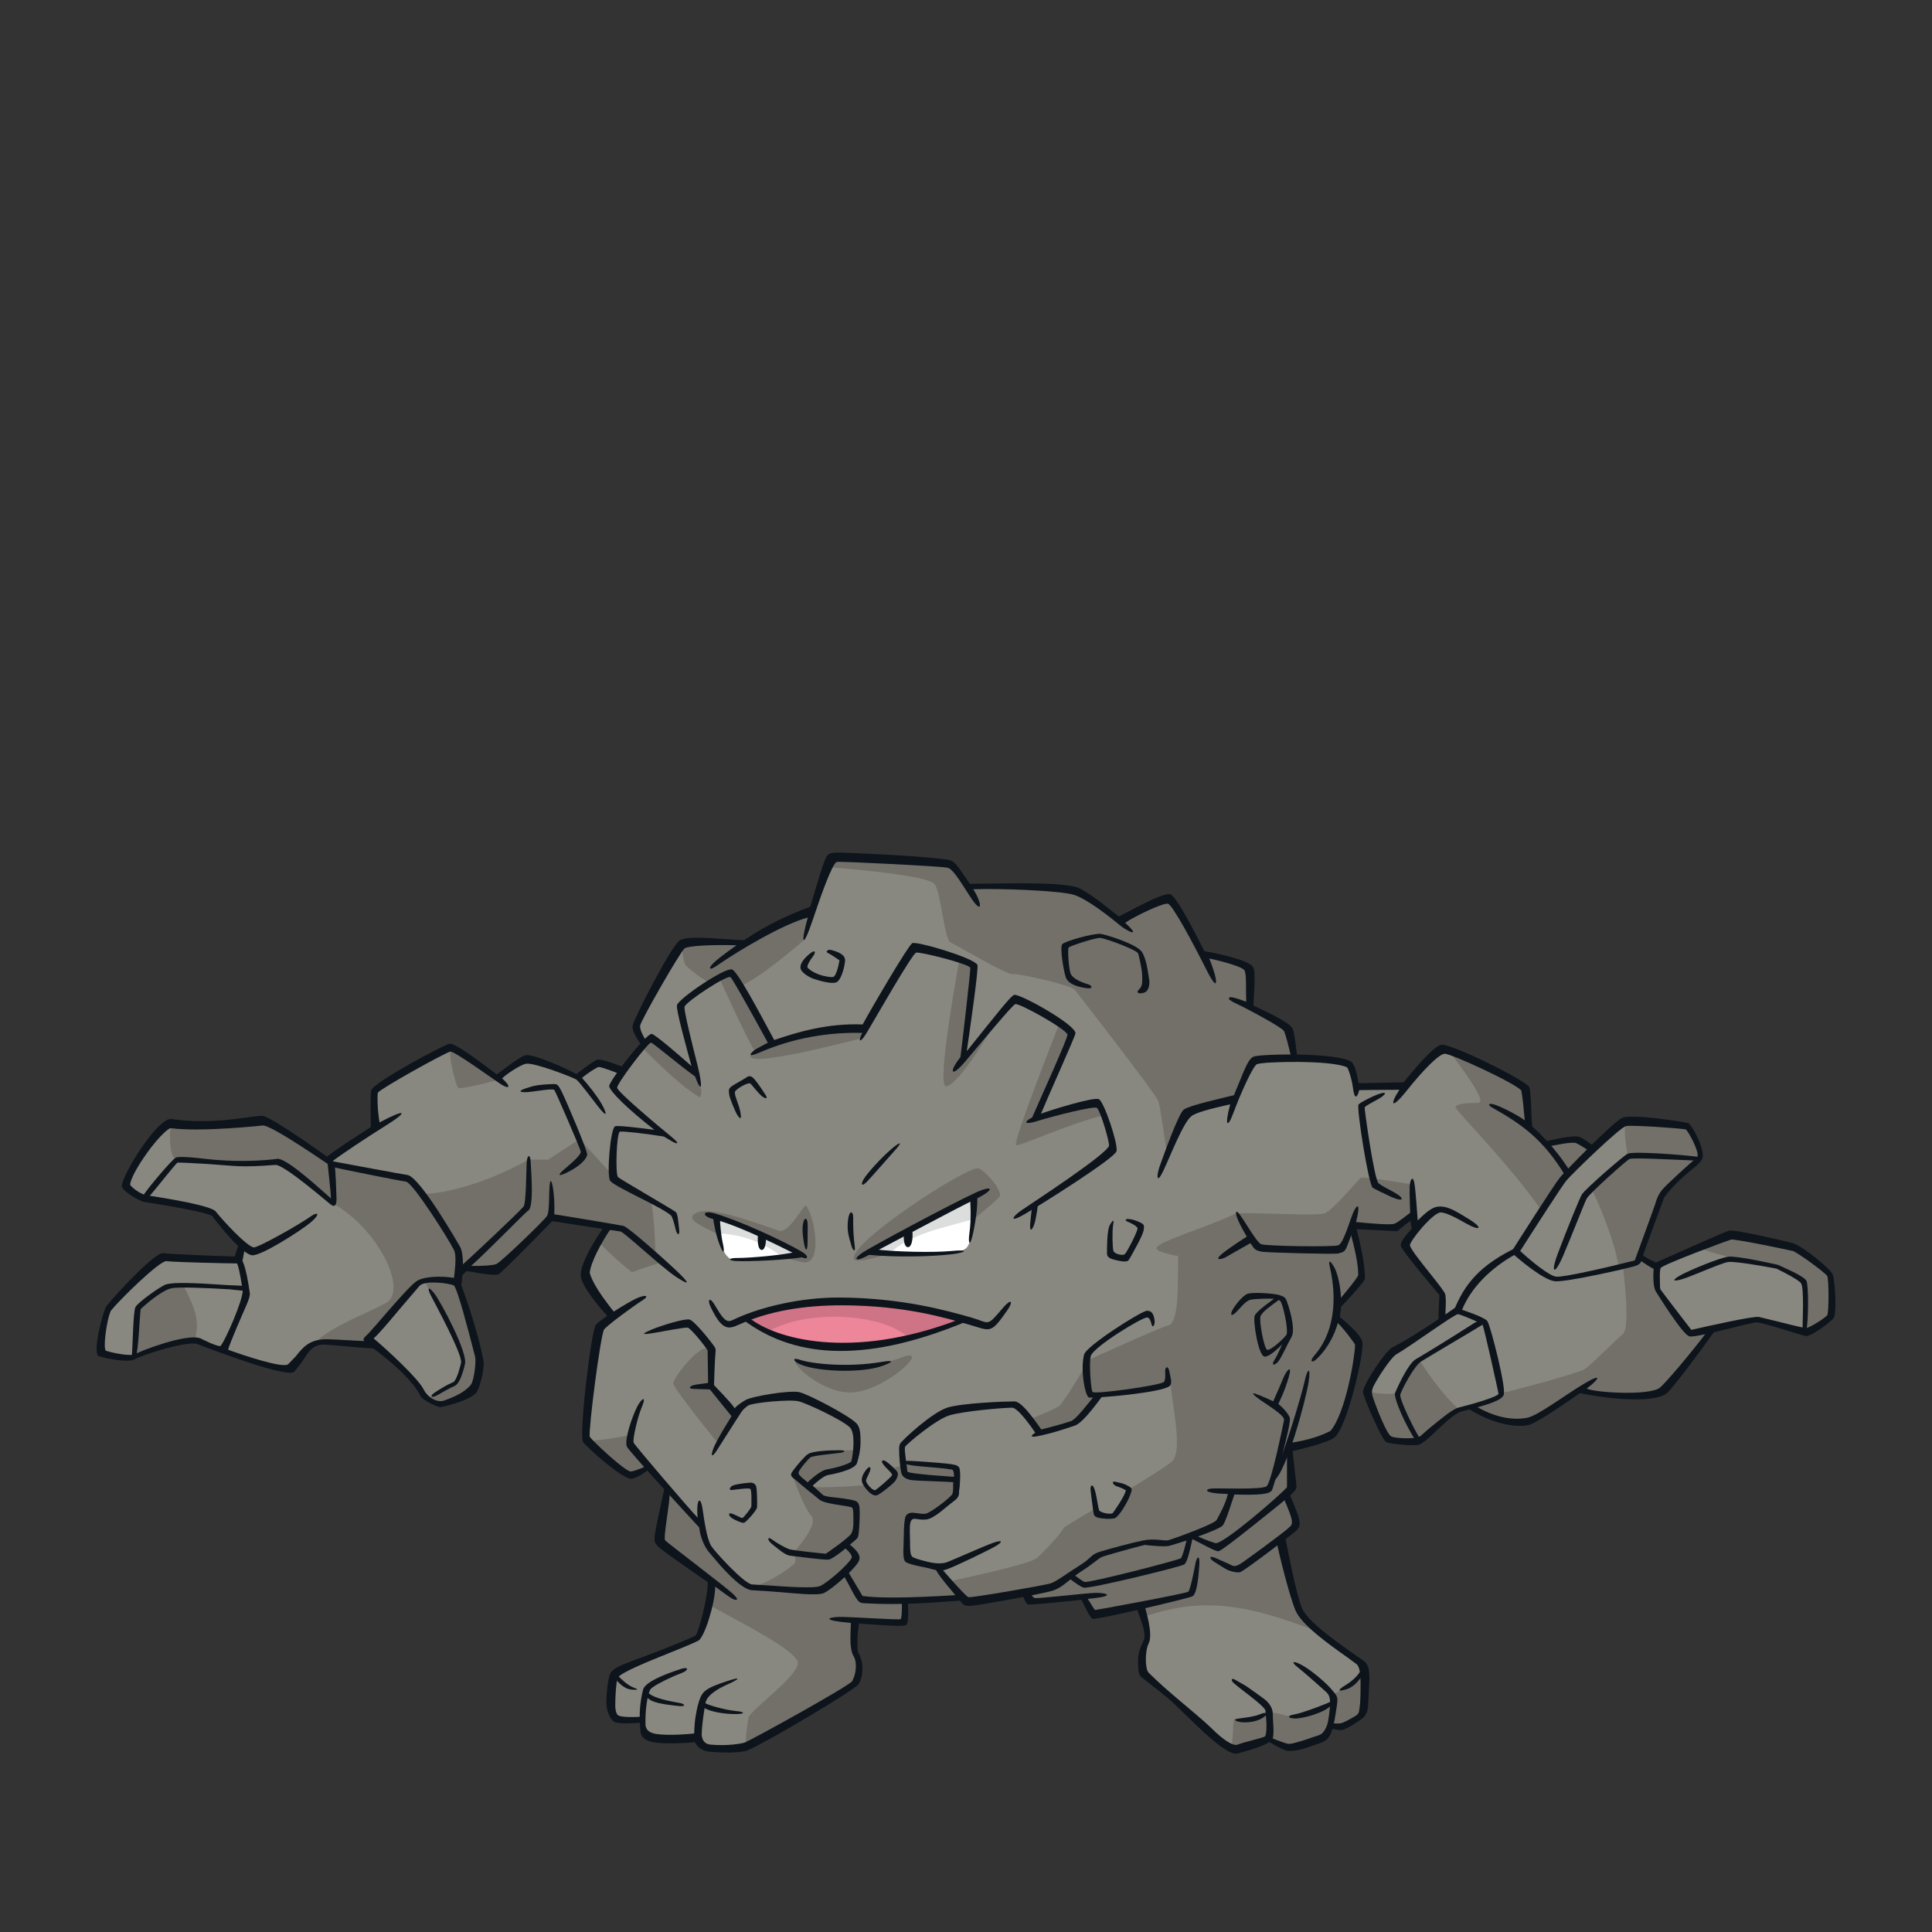<svg width="800" height="800" viewBox="0 0 800 800" fill="none" xmlns="http://www.w3.org/2000/svg">
<rect x="0" y="0" width="800" height="800" fill="#333333" stroke="none"/>
<g clip-path="url(#clip0_42_65100)">
<path d="M646.179 497.25L659.968 477.762C659.833 477.594 654.034 472.368 653.023 472.216C650.275 471.795 640.531 473.598 640.531 473.598L646.179 497.25Z" fill="#727069"/>
<path d="M276.089 618.422L273.544 638.516L294.16 654.497C295.391 660.009 290.384 677.44 288.648 678.317C280.54 682.362 255.253 690.892 254.63 694.567C254.023 698.242 252.472 710.717 254.916 711.93C257.36 713.144 265.604 712.065 265.604 712.065C265.604 712.065 265.823 718.235 269.363 719.415C274.285 721.033 288.345 718.808 288.345 718.808C288.345 718.808 288.699 723.107 294.228 723.613C300.499 724.186 307.326 723.697 309.164 722.483C311.001 721.253 352.015 699.844 353.853 696.775C355.69 693.724 356.297 688.212 354.46 685.144C352.622 682.076 353.853 671.068 353.853 671.068L374.048 671.675L374.655 663.111L276.106 618.439L276.089 618.422Z" fill="#898880"/>
<path d="M374.031 671.675L375.683 649.895L276.089 618.422L273.544 638.516L294.16 654.497C294.632 656.604 294.177 660.464 293.368 664.46C308.776 672.888 328.718 683.07 330.286 688.094C331.854 693.101 310.563 708.137 309.939 711.256C309.315 714.392 308.22 723.09 309.164 722.466C311.001 721.236 352.015 699.827 353.853 696.759C355.69 693.707 356.297 688.195 354.46 685.127C352.622 682.059 353.853 671.051 353.853 671.051L374.048 671.658L374.031 671.675Z" fill="#727069"/>
<path d="M473.086 625.029C429.02 642.645 424.823 656.974 424.823 656.974L426.66 663.093L448.39 661.171L452.975 667.998L472.327 663.851C472.327 663.851 476.44 676.157 474.603 679.832C472.765 683.507 472.563 691.869 474.401 693.706C476.238 695.543 497.023 712.721 500.091 715.772C503.159 718.824 509.751 725.263 512.802 724.033C515.87 722.802 524.602 720.021 524.602 720.021C524.602 720.021 529.879 722.6 532.947 723.207C536.015 723.813 548.472 718.79 548.472 718.79L550.917 713.884C550.917 713.884 553.85 715.503 555.553 714.677C558.772 713.126 564.993 710.209 564.386 707.765C563.779 705.321 566.223 691.245 562.548 688.177C558.873 685.126 540.617 673.73 537.566 666.38C534.498 659.03 530.115 637.368 530.115 637.368L536.942 631.906L533.183 617.78C533.183 617.78 517.168 607.379 473.103 624.995L473.086 625.029Z" fill="#898880"/>
<path d="M537.566 666.398C534.498 659.048 530.115 637.386 530.115 637.386L536.773 631.435L533.166 617.797C533.166 617.797 517.151 607.396 473.086 625.012C429.02 642.629 424.823 656.957 424.823 656.957L426.66 663.077L448.39 661.155L452.975 667.982L472.327 663.835C472.327 663.835 473.136 666.263 473.878 669.297C495.59 662.402 511.875 662.402 545.775 675.652C541.949 672.433 538.678 669.129 537.549 666.381L537.566 666.398Z" fill="#727069"/>
<path d="M509.852 723.646C510.998 724.151 512.009 724.354 512.802 724.05C515.87 722.82 524.602 720.038 524.602 720.038C524.602 720.038 529.878 722.617 532.946 723.224C536.014 723.831 548.472 718.808 548.472 718.808L550.916 713.902C550.916 713.902 553.85 715.52 555.552 714.694C558.772 713.143 564.992 710.227 564.386 707.783C563.914 705.928 565.212 697.399 564.268 692.055C559.649 696.994 555.282 700.113 552.804 701.107C551.355 701.68 553.26 704.293 552.299 705.001C549.517 707.075 546.095 707.918 536.335 710.632C533.755 711.356 528.024 708.558 525.765 709.367C517.825 712.199 511.655 711.997 511.284 711.879C510.34 711.559 510.947 717.375 509.868 723.646H509.852Z" fill="#727069"/>
<path d="M267.087 432.887L263.379 425.015C263.379 425.015 280.034 393.542 282.815 391.688C285.597 389.833 308.675 390.457 308.675 390.457C308.675 390.457 326.173 380.562 334.956 378.235C339.119 372.689 342.963 355.596 345.289 355.596C347.616 355.596 387.382 356.759 391.748 357.922C396.839 361.159 400.143 366.89 400.143 366.89C400.143 366.89 439.219 365.778 445.237 369.469C451.255 373.178 464.101 381.506 464.101 381.506L484.111 372.706L498.001 394.924C498.001 394.924 514.656 397.706 516.055 400.47C517.438 403.252 517.91 417.126 517.91 417.126C517.91 417.126 531.328 423.599 532.711 426.38C534.093 429.162 539.184 453.689 539.184 453.689C539.184 453.689 566.948 516.163 563.256 531.436C559.093 535.145 554.12 540.607 554.12 540.607L553.547 545.782C553.547 545.782 561.79 552.761 562.262 556.014C562.717 559.251 558.638 585.582 551.692 593.455C543.82 597.619 534.11 599.928 534.11 599.928V616.128C534.11 617.51 504.963 640.656 503.564 640.656C502.165 640.656 492.927 636.037 492.927 636.037C492.927 636.037 491.073 645.292 489.69 646.219C488.308 647.146 451.306 656.687 448.98 656.232C446.67 655.76 434.162 644.904 434.162 644.904L411.016 660.564C411.016 660.564 369.834 664.273 356.415 661.947L347.615 647.146C347.615 647.146 292.795 616.297 261.575 580.643C257.765 576.294 259.855 551.867 256.703 548.091C248.274 538.011 242.627 530.458 242.104 527.744C242.56 520.344 256.45 502.29 256.45 502.29L267.087 432.87V432.887Z" fill="#898880"/>
<path d="M258.844 509.421C258.844 509.421 254.63 508.747 251.679 507.719C250.685 509.185 249.151 512.641 248.139 514.276C251.966 519.199 261.693 526.818 261.693 526.818C261.693 526.818 268.284 524.222 273.796 522.907C267.559 516.923 258.827 509.404 258.827 509.404L258.844 509.421Z" fill="#727069"/>
<path d="M308.675 390.457C308.675 390.457 285.597 389.833 282.815 391.688C282.073 392.176 282.967 398.785 284.046 399.864C285.125 400.942 296.841 411.394 304.056 409.321C313.462 406.64 333.152 389.007 333.152 389.007C333.152 389.007 334.821 382.382 335.613 377.527C326.628 380.258 308.675 390.44 308.675 390.44V390.457Z" fill="#727069"/>
<path d="M563.256 531.454C566.965 516.181 539.184 453.707 539.184 453.707C539.184 453.707 534.093 429.179 532.71 426.398C531.328 423.616 517.91 417.143 517.91 417.143C517.91 417.143 517.454 403.269 516.055 400.488C514.673 397.706 498.001 394.942 498.001 394.942L484.11 372.724L463.696 381.321C463.696 381.321 451.255 373.196 445.237 369.487C439.219 365.778 400.952 366.908 400.952 366.908C400.952 366.908 396.822 361.176 391.731 357.94C387.382 356.776 347.582 355.613 345.272 355.613C344.632 355.613 343.772 356.979 342.777 359.069C358.708 360.3 384.146 362.845 386.927 366.031C389.708 369.217 390.905 389.109 393.687 390.306C396.468 391.503 416.866 403.758 419.243 403.354C421.637 402.949 443.703 408.023 445.018 409.81C446.333 411.597 478.278 452.46 479.643 455.966C481.009 459.489 488.797 517.26 488.004 519.637C487.212 522.014 489.201 547.097 484.026 548.682C478.851 550.267 451.002 563.011 451.002 563.011C451.002 563.011 441.444 579.329 438.663 582.11C435.881 584.892 378.616 605.778 369.412 607.97L370.71 611.156C370.71 611.156 363.782 617.225 362.686 618.084C361.607 618.944 358.809 614.932 358.809 614.932C358.809 614.932 341.918 616.466 332.41 615.522C320.475 614.325 347.582 647.113 347.582 647.113L356.381 661.914C369.8 664.223 410.494 661.459 410.494 661.459L434.145 644.871C434.145 644.871 446.636 655.727 448.963 656.199C451.272 656.654 488.274 647.113 489.673 646.186C491.056 645.259 492.91 636.004 492.91 636.004C492.91 636.004 502.165 640.623 503.547 640.623C504.929 640.623 534.093 617.494 534.093 616.095V599.895C534.093 599.895 543.82 597.586 551.675 593.422C558.62 585.549 562.7 559.218 562.245 555.981C561.79 552.745 553.529 545.749 553.529 545.749L554.103 540.574C554.103 540.574 559.076 535.095 563.239 531.403L563.256 531.454Z" fill="#727069"/>
<path d="M373.02 562.218C359.483 567.393 337.197 566.196 330.842 563.802C324.47 561.408 339.591 577.726 353.532 576.53C367.457 575.333 386.556 557.025 373.036 562.201L373.02 562.218Z" fill="#727069"/>
<path d="M293.081 470.817C289.929 456.337 258.439 443.036 258.439 443.036L247.65 440.288L238.396 445.834L217.577 438.889L206.012 446.29C206.012 446.29 188.902 433.09 186.121 434.017C183.339 434.945 155.575 449.981 155.12 451.836C154.665 453.69 154.665 466.653 154.665 466.653L132.986 483.696C132.986 483.696 169.482 542.546 175.956 538.854C182.429 535.145 192.611 524.98 192.611 524.98L205.473 525.267L228.618 503.942L257.849 509.235L280.523 527.745C280.523 527.745 296.234 485.298 293.098 470.817H293.081Z" fill="#898880"/>
<path d="M206.906 446.98C206.906 446.98 188.902 432.819 186.964 434.117C185.008 435.415 188.734 449.407 189.694 450.418C190.655 451.43 206.923 446.98 206.923 446.98H206.906Z" fill="#727069"/>
<path d="M268.503 493.423C261.271 489.344 252.944 485.804 252.944 485.804L239.997 471.711L226.95 480.173H218.807C218.807 480.173 194.078 494.89 171.219 494.57C180.423 507.533 172.955 540.557 175.922 538.837C182.395 535.129 192.577 524.964 192.577 524.964L205.439 525.25L228.787 503.723L257.816 509.219L271.386 519.3C271.386 519.3 271.082 498.953 268.47 493.407L268.503 493.423Z" fill="#727069"/>
<path d="M168.522 487.943C162.992 487.252 134.739 480.543 129.193 480.543C123.647 480.543 104.21 508.307 102.811 509.69C101.429 511.072 98.175 521.726 97.265 525.418C96.338 529.126 87.555 556.419 93.101 558.745C98.647 561.054 116.702 570.309 120.41 566.617C124.119 562.909 126.884 555.98 135.211 555.98C143.539 555.98 158.357 560.144 162.52 556.435C166.684 552.727 187.975 539.78 188.43 536.072C188.902 532.363 191.212 520.799 189.357 517.107C187.503 513.398 172.23 488.415 168.538 487.96L168.522 487.943Z" fill="#898880"/>
<path d="M189.34 517.107C187.486 513.398 172.213 488.415 168.521 487.96C162.992 487.269 135.514 480.812 135.514 480.812C135.514 480.812 140.285 493.877 136.762 497.721C156.502 508.071 169.331 534.672 159.621 539.679C149.911 544.686 136.307 549.726 130.188 556.267C138.245 555.929 160.632 558.104 162.503 556.452C166.667 552.743 187.958 539.797 188.413 536.088C188.885 532.38 191.195 520.815 189.34 517.124V517.107Z" fill="#727069"/>
<path d="M138.195 481.673C138.195 481.673 112.993 464.815 107.447 465.287C101.901 465.759 84.302 467.597 70.883 465.759C66.753 465.186 50.064 488.432 52.828 491.669C55.61 494.906 59.774 496.305 59.774 496.305C59.774 496.305 86.375 500.3 88.229 502.61C90.084 504.919 100.721 517.141 104.783 518C107.986 518.692 138.869 499.171 138.869 499.171L138.178 481.689L138.195 481.673Z" fill="#898880"/>
<path d="M107.447 465.271C101.901 465.743 84.302 467.581 70.883 465.743C70.327 465.659 69.45 479.55 73.209 480.174C76.969 480.797 112.352 482.062 116.112 482.685C119.871 483.309 121.809 483.376 138.852 498.447L138.195 481.674C138.195 481.674 112.993 464.816 107.447 465.288V465.271Z" fill="#727069"/>
<path d="M98.681 521.744C94.871 521.744 73.192 521.272 69.028 520.8C64.865 520.328 46.81 539.309 44.956 541.619C43.102 543.928 40.337 559.673 43.102 560.583C45.883 561.51 54.211 563.365 56.52 561.966C58.83 560.583 77.339 553.638 82.43 555.492C87.521 557.347 93.067 561.038 93.067 558.729C93.067 556.42 102.322 537.438 101.867 534.201C101.395 530.965 100.063 521.727 98.664 521.727L98.681 521.744Z" fill="#898880"/>
<path d="M58.493 539.984C55.678 543.422 56.369 562.101 56.537 561.999C58.611 560.752 73.715 555.054 80.475 555.24C83.442 546.727 79.801 540 76.041 532.482C71.338 529.667 61.325 536.561 58.51 540L58.493 539.984Z" fill="#727069"/>
<path d="M188.734 531.048C186.627 529.986 175.585 528.317 172.702 531.453C167.156 537.471 154.193 554.126 152.338 554.126C156.047 556.907 171.775 571.253 174.085 575.872C176.394 580.508 181.182 582.43 184.384 581.283C192.392 578.401 201.394 574.018 198.157 561.526C194.92 549.035 190.588 531.975 188.751 531.048H188.734Z" fill="#898880"/>
<path d="M198.14 561.528C194.904 549.036 190.571 531.977 188.734 531.049C187.065 530.206 179.782 528.993 175.383 530.088C183.053 542.091 191.566 563.77 191.566 563.77C191.566 563.77 190.217 571.339 188.801 572.148C185.8 575.182 179.985 577.424 176.815 578.84C179.327 581.706 181.788 582.195 184.351 581.268C192.358 578.385 201.36 574.002 198.123 561.511L198.14 561.528Z" fill="#727069"/>
<path d="M484.65 514.614L480.418 484.253C480.418 484.253 490.6 462.507 492.455 461.108C494.309 459.726 512.347 455.09 512.347 455.09C512.347 455.09 518.55 440.036 519.932 439.581C521.315 439.126 551.776 437.221 558.62 440.744C560.104 441.503 561.402 449.999 561.402 449.999L581.294 449.544C581.294 449.544 595.184 432.416 599.803 434.726C604.439 437.035 631.276 448.144 631.276 450.926C631.276 453.707 633.13 466.654 633.13 466.654C633.13 466.654 642.419 474.678 649.786 487.473C650.106 488.046 641.458 552.256 641.458 552.256L597.039 564.293V536.528L582.221 515.709L585.929 510.618L584.901 502.864L578.057 507.854L559.547 507.382L554.929 516.636C554.929 516.636 523 517.564 521.601 516.636C520.219 515.709 518.365 513.4 518.365 513.4L507.256 519.418L484.65 514.614Z" fill="#898880"/>
<path d="M612.076 456.69C607.069 456.69 603.63 457.01 602.686 458.258C601.742 459.505 634.8 490.978 646.448 514.697C648.302 500.536 649.921 487.742 649.786 487.489C642.419 474.694 633.131 466.67 633.131 466.67C633.131 466.67 631.276 453.706 631.276 450.942C631.276 448.953 599.567 434.775 599.567 434.775C599.567 434.775 617.099 456.69 612.092 456.69H612.076Z" fill="#727069"/>
<path d="M563.543 487.692C562.414 488.383 551.962 501.161 548.523 502.408C545.084 503.656 522.192 502.021 511.892 502.408C498.743 508.662 479.289 514.057 478.885 516.855C478.48 519.637 502.772 522.418 502.772 522.418L518.382 513.399C518.382 513.399 520.236 515.709 521.619 516.636C523.001 517.563 554.946 516.636 554.946 516.636L559.565 507.381L578.074 507.853L584.918 502.864L584.851 490.507C584.851 490.507 564.689 487.001 563.56 487.692H563.543Z" fill="#727069"/>
<path d="M709.95 549.962C709.95 549.962 689.131 574.49 687.277 575.872C685.423 577.255 684.495 577.255 678.949 577.727C673.403 578.199 653.039 576.344 653.039 576.344C653.039 576.344 635.457 588.381 632.675 589.308C629.894 590.235 619.122 590.319 605.248 580.137C591.358 569.955 599.82 552.744 603.984 542.107C608.148 531.47 619.257 520.361 634.985 514.343C650.713 508.324 674.314 516.652 678.022 519.889C681.731 523.125 686.35 524.525 691.441 526.834C696.532 529.143 709.95 549.979 709.95 549.979V549.962Z" fill="#898880"/>
<path d="M691.44 526.818C686.35 524.509 681.731 523.109 678.022 519.873C675.578 517.732 670.959 516.805 670.959 516.805C670.959 516.805 675.965 549.053 671.903 552.492C667.84 555.931 659.057 565.017 656.242 566.888C653.427 568.759 618.11 578.318 605.788 580.492C619.408 590.27 629.944 590.185 632.675 589.275C635.457 588.348 653.039 576.312 653.039 576.312C653.039 576.312 673.403 578.166 678.949 577.694C684.495 577.239 685.422 577.239 687.277 575.84C689.131 574.457 709.95 549.93 709.95 549.93C709.95 549.93 696.531 529.111 691.44 526.784V526.818Z" fill="#727069"/>
<path d="M627.602 518.271C627.602 518.271 645.167 490.743 647.476 487.962C649.786 485.18 671.583 465.895 673.437 464.968C675.291 464.041 697.29 465.845 698.673 466.317C700.055 466.772 705.787 478.707 703.932 480.089C702.078 481.472 687.732 494.89 687.732 494.89L678.022 523.126C678.022 523.126 648.876 530.527 644.24 530.072C639.604 529.6 627.602 518.271 627.602 518.271Z" fill="#898880"/>
<path d="M698.673 466.316C698.673 466.316 679.236 464.395 673.454 465.457C671.701 465.777 674.044 478.774 674.044 478.774C674.044 478.774 660.625 490.204 659.058 492.698C659.378 492.378 668.447 512.118 670.335 524.947C677.365 523.312 678.022 523.126 678.022 523.126L687.732 494.89C687.732 494.89 704.05 481.067 704.084 478.37C704.135 475.672 698.656 466.316 698.656 466.316H698.673Z" fill="#727069"/>
<path d="M686.265 524.07C686.265 524.07 714.62 512.337 716.474 511.865C718.328 511.393 740.951 516.163 742.805 516.636C744.66 517.108 756.983 525.873 757.91 527.728C758.837 529.582 758.837 543.928 757.91 545.31C756.983 546.692 749.751 551.328 747.896 551.328C746.042 551.328 730.415 547.164 728.106 546.709C725.796 546.237 699.768 552.255 699.768 552.255C699.768 552.255 687.277 536.055 686.35 534.673C685.423 533.291 686.282 524.053 686.282 524.053L686.265 524.07Z" fill="#898880"/>
<path d="M757.893 527.745C756.966 525.891 744.643 517.108 742.788 516.653C740.934 516.198 718.311 511.427 716.457 511.882C715.665 512.084 710.068 514.326 703.915 516.821C716.137 521.659 735.742 524.323 735.742 524.323L746.699 531.521L747.863 551.346C747.863 551.346 756.949 546.71 757.876 545.327C758.803 543.945 758.803 529.599 757.876 527.745H757.893Z" fill="#727069"/>
<path d="M577.13 559.673C574.956 560.466 566.915 573.362 566.493 576.329C566.038 579.565 573.894 596.22 575.293 596.22C576.692 596.22 586.402 596.692 588.711 595.293C591.021 593.911 600.748 585.111 604.439 584.184C608.148 583.257 622.494 579.093 622.022 577.239C621.567 575.385 616.004 549.003 615.076 547.62C614.149 546.238 603.512 542.529 603.512 542.529C603.512 542.529 582.221 557.802 577.13 559.656V559.673Z" fill="#898880"/>
<path d="M587.97 563.466C587.363 562.859 579.187 573.665 578.765 576.059C578.327 578.435 566.493 576.345 566.493 576.345C566.493 576.345 573.894 596.237 575.293 596.237C576.692 596.237 586.402 596.709 588.711 595.31C589.099 595.074 603.226 584.066 603.95 583.51C598.236 578.25 592.589 570.85 587.986 563.466H587.97Z" fill="#727069"/>
<path d="M346.334 539.46C314.861 540.084 309.585 546.27 309.585 546.27C319.244 554.126 352.538 566.28 399.503 546.304C399.503 546.304 377.79 538.819 346.334 539.443V539.46Z" fill="#EE869A"/>
<path d="M375.97 553.806C383.454 552.205 391.344 549.794 399.52 546.322C399.52 546.322 377.807 538.837 346.351 539.461C314.878 540.084 309.602 546.271 309.602 546.271C311.254 547.62 314.389 549.339 318.755 550.974C336.608 541.484 366.799 544.72 375.987 553.79L375.97 553.806Z" fill="#CF7487"/>
<path d="M347.834 531.621C313.85 534.773 280.455 509.47 280.455 509.47L278.651 502.744L254.124 487.926C254.124 487.926 254.124 467.107 255.523 467.107C256.922 467.107 274.943 469.417 274.943 469.417C274.943 469.417 253.854 451.936 253.854 450.553C253.854 449.171 269.531 429.717 269.531 429.717L288.361 444.434L281.804 415.793C281.804 415.793 301.089 402.594 302.926 403.521C304.78 404.448 318.89 431.926 318.89 431.926C318.89 431.926 342.036 424.525 358.219 426.38C361.455 422.671 378.363 392.816 378.363 392.816C378.363 392.816 403.38 398.363 403.38 400.217C403.38 402.071 398.474 438.871 398.474 438.871C398.474 438.871 418.332 414.546 420.187 414.546C422.041 414.546 444.934 427.105 444.006 428.487C443.079 429.869 428.565 462.927 428.565 462.927L454.947 457.381C454.947 457.381 461.943 474.474 460.56 475.856C459.178 477.239 423.491 501.8 423.491 501.8C423.491 501.8 381.819 528.452 347.834 531.587V531.621Z" fill="#898880"/>
<path d="M287.367 443.693L269.936 429.752L266.177 434.067C266.177 434.067 280.944 449.374 289.895 454.482C291.615 450.2 288.462 447.958 287.367 443.676V443.693Z" fill="#727069"/>
<path d="M312.417 435.028C300.92 444.502 350.127 431.538 356.651 430.004C356.651 430.004 359.82 427.459 355.336 426.329C340.94 424.762 318.924 431.977 318.924 431.977C318.924 431.977 304.679 404.752 302.842 403.841C302.421 403.622 298.038 405.359 298.038 405.359C298.038 405.359 308.978 429.718 312.417 435.045V435.028Z" fill="#727069"/>
<path d="M391.647 449.796C395.727 450.116 407.544 431.859 412.921 421.829C406.583 428.994 398.508 438.889 398.508 438.889C398.508 438.889 403.953 401.887 403.953 400.033C403.953 399.291 397.294 397.184 397.294 397.184C397.294 397.184 387.584 449.476 391.664 449.779L391.647 449.796Z" fill="#727069"/>
<path d="M456.464 462.016C455.2 458.561 454.964 457.414 454.964 457.414L428.582 462.96C428.582 462.96 443.096 429.903 444.023 428.521C444.344 428.049 438.528 424.205 438.528 424.205C438.528 424.205 418.889 473.918 420.76 474.238C422.648 474.558 444.141 464.73 456.447 462.033L456.464 462.016Z" fill="#727069"/>
<path d="M405.251 483.813C401.323 482.246 351.796 514.309 353.549 521.321C354.544 525.283 395.895 509.993 397.277 509.605C397.277 509.605 412.314 497.704 413.865 495.512C415.433 493.321 408.37 485.061 405.234 483.813H405.251Z" fill="#727069"/>
<path d="M333.725 499.273C332.882 498.43 326.611 511.09 322.447 509.606C304.916 503.352 293.452 500.031 288.631 502.088C282.057 504.903 292.694 508.359 298.965 512.101C305.219 515.861 331.314 522.84 333.405 522.755C340.923 522.435 336.844 502.408 333.725 499.273Z" fill="#727069"/>
<path d="M331.567 519.755C327.403 520.682 306.281 523.598 302.1 521.036C299.336 519.35 296.234 511.056 296.756 504.802C304.443 503.723 331.567 519.755 331.567 519.755Z" fill="white"/>
<path d="M361.034 518.49C365.636 520.244 396.182 521.289 400.295 516.602C403.43 513.045 403.751 497.823 403.296 495.969C403.296 495.969 381.229 505.358 361.034 518.49Z" fill="white"/>
<path d="M296.841 504.987C296.554 506.403 297.447 509.151 297.464 510.718C307.275 511.157 316.429 514.511 324.015 520.614C326.897 520.327 329.628 519.821 330.69 519.585C330.69 519.585 304.528 503.908 296.841 504.987Z" fill="#DCDDDD"/>
<path d="M403.447 496.457C403.447 496.457 382.19 504.936 361.017 518.507C361.944 518.861 364.507 519.198 367.912 519.417C377.099 510.567 390.72 508.51 403.009 504.818C402.925 501.379 403.633 497.266 403.431 496.457H403.447Z" fill="#DCDDDD"/>
<path d="M263.851 538.398C263.851 538.398 251.359 547.652 249.505 549.962C247.651 552.271 241.177 594.853 242.104 596.236C243.032 597.618 258.76 611.964 261.541 611.509C264.323 611.037 269.414 606.873 269.414 606.873L263.868 538.381L263.851 538.398Z" fill="#898880"/>
<path d="M242.475 596.674C245.055 599.456 258.945 611.93 261.541 611.509C264.323 611.037 269.414 606.873 269.414 606.873L268.284 592.848C259.94 594.314 251.427 596.405 242.492 596.674H242.475Z" fill="#727069"/>
<path d="M264.778 581.892C262.923 584.201 259.687 596.692 260.614 598.547C261.541 600.401 289.305 630.93 291.16 632.784C290.705 636.493 293.368 639.73 294.75 641.112C296.133 642.494 307.36 657.312 311.524 657.312C315.687 657.312 336.506 659.621 340.215 657.767C343.924 655.913 352.251 648.512 353.634 645.731C355.016 642.949 349.47 639.258 349.47 639.258L353.634 636.476C353.634 636.476 355.943 623.985 353.178 623.058C350.397 622.13 341.614 621.675 339.76 619.821C337.906 617.967 334.669 615.185 334.669 615.185C334.669 615.185 339.76 610.094 342.541 609.639C345.323 609.184 353.178 607.329 353.65 605.475C354.122 603.621 355.96 593.439 352.723 590.202C349.487 586.966 334.669 580.02 330.977 579.093C327.268 578.166 311.54 579.548 309.231 580.948C306.921 582.33 304.14 586.038 304.14 586.038L294.43 574.002L293.975 559.201C293.975 559.201 287.03 549.019 285.175 548.564C283.321 548.109 269.902 550.874 269.902 550.874L264.811 581.875L264.778 581.892Z" fill="#898880"/>
<path d="M353.162 623.074C350.38 622.147 341.597 621.692 339.743 619.838C337.889 617.983 334.652 615.202 334.652 615.202C334.652 615.202 339.743 610.111 342.524 609.656C345.306 609.201 353.162 607.346 353.634 605.492C354.089 603.654 354.476 600.536 354.476 600.536C354.476 600.536 338.428 600.097 335.933 602.289C333.421 604.48 328.111 610.751 328.111 610.751C328.111 610.751 332.494 623.9 335.933 627.659C339.372 631.419 328.415 643 328.415 643C328.415 643 330.573 646.321 328.415 648.006C318.081 656.149 310.478 657.329 311.524 657.329C315.687 657.329 336.506 659.638 340.215 657.784C343.924 655.929 352.251 648.529 353.634 645.748C355.016 642.966 349.47 639.274 349.47 639.274L353.634 636.493C353.634 636.493 355.943 624.001 353.178 623.074H353.162Z" fill="#727069"/>
<path d="M278.77 572.855C278.921 575.046 297.717 598.208 297.717 598.208L304.106 586.037L294.396 574.001C294.396 574.001 296.723 564.021 293.941 559.2C291.16 554.362 278.635 570.646 278.786 572.838L278.77 572.855Z" fill="#727069"/>
<path d="M455.402 576.936C448.44 583.409 446.35 588.55 442.877 589.713C437.331 591.568 430.672 593.287 430.672 593.287C430.672 593.287 422.8 581.723 419.108 581.723C415.416 581.723 398.744 583.105 392.726 584.96C386.708 586.814 374.672 597.03 373.744 598.429C372.817 599.811 374.672 610.414 374.672 610.414L395.963 612.724L395.507 619.197C395.507 619.197 386.708 627.525 383.471 627.997C380.235 628.452 376.998 626.615 376.071 628.452C375.144 630.306 375.144 644.18 376.998 645.579C378.852 646.962 387.635 648.816 387.635 648.816L399.671 663.162C399.671 663.162 430.976 658.205 434.667 656.823C438.376 655.441 453.346 644.652 455.655 643.725C457.964 642.798 473.237 639.106 473.237 639.106L484.195 639.156L504.693 630.306L509.784 617.815C509.784 617.815 524.602 618.287 525.512 615.961C526.44 613.651 532.458 592.36 532.913 587.724C531.059 584.016 527.822 581.706 527.822 581.706C527.822 581.706 510.29 569.754 503.53 569.35C496.77 568.945 469.31 576.514 455.368 576.919L455.402 576.936Z" fill="#898880"/>
<path d="M373.761 605.054C374.048 608.611 374.672 610.415 374.672 610.415L395.963 612.724L395.609 617.714C397.749 615.371 396.3 609.909 395.693 607.481C393.046 607.077 376.576 605.981 373.761 605.037V605.054Z" fill="#727069"/>
<path d="M527.855 581.723L539.774 564.596C539.774 564.596 484.464 561.814 484.464 569.771C484.464 577.728 490.027 599.626 485.661 604.784C483.874 606.908 467.523 616.652 467.523 616.652C467.523 616.652 466.09 625.199 460.662 627.592C455.25 629.969 454.07 624.373 454.07 624.373C454.07 624.373 440.854 631.958 440.5 632.666C439.556 634.538 432.678 642.376 429.222 645.192C425.783 648.007 396.199 654.008 392.625 654.952L399.671 663.179C399.671 663.179 431.38 658.425 435.072 657.042C438.781 655.66 453.345 644.669 455.655 643.742C457.964 642.815 473.237 639.123 473.237 639.123L483.79 639.173L504.912 631.25L509.801 617.832C509.801 617.832 524.619 618.304 525.529 615.978C526.456 613.668 532.474 592.377 532.93 587.741C531.075 584.033 527.839 581.723 527.839 581.723H527.855Z" fill="#727069"/>
<path d="M256.197 710.395C255.506 710.277 254.764 708.658 254.764 706.163C254.764 703.062 255.051 696.808 255.793 694.768C256.534 692.728 269.464 687.553 277.185 684.451C281.972 682.529 286.49 680.709 289.17 679.377C291.632 678.146 296.149 663.885 296.149 656.973C297.616 658.103 300.903 660.53 302.707 661.693C304.511 662.857 306.972 663.143 303.263 659.772C299.555 656.4 276.342 638.851 275.432 637.84C274.521 636.829 277.505 621.589 277.252 618.572C277.016 615.554 275.937 612.352 275.229 615.841C274.521 619.347 271.521 632.176 271.183 635.463C270.846 638.75 270.728 639.172 274.926 642.341C279.107 645.51 292.238 654.529 293.014 655.119C293.435 659.906 289.39 675.854 287.99 677.287C285.394 678.585 280.978 680.355 276.291 682.243C261.12 688.345 253.719 689.812 252.489 693.402C251.781 695.493 251.073 700.803 251.073 705.068C251.073 708.523 252.826 712.215 254.377 712.991C256.349 713.968 262.654 713.564 265.435 713.311C265.503 712.35 265.064 711.575 265.368 710.867C262.434 711.086 257.563 711.069 256.197 710.412V710.395Z" fill="#0E141B"/>
<path d="M375.835 663.178L373.458 663.01C373.458 663.01 373.61 669.989 372.935 670.444C372.244 670.899 351.981 669.432 347.464 669.534C342.929 669.652 339.659 670.899 352.335 672.029C352.335 675.08 351.459 682.43 353.448 685.751C355.066 688.431 354.459 693.454 352.841 696.152C351.257 698.377 311.321 720.376 308.523 721.488C306.972 722.095 300.785 723.006 294.363 722.416C291.261 722.129 290.721 720.056 290.553 718.285C290.62 713.296 292.137 705.086 292.137 705.086C292.795 701.816 297.565 699.085 301.426 697.399C305.269 695.696 308.118 693.808 300.971 696.152C292.036 699.102 290.789 700.332 289.423 704.53C288.648 706.924 288.243 709.435 287.856 711.913C287.603 713.515 287.316 718.96 287.468 720.14C287.974 723.882 291.834 725.18 293.84 725.349C299.689 725.888 307.124 725.838 309.737 724.708C318.25 721 354.24 699.54 355.538 697.399C356.701 695.46 357.123 693.202 357.123 690.487C357.123 688.515 356.415 686.02 355.521 684.537C354.898 683.492 355.083 681.115 355.083 678.384C355.083 676.327 355.488 674.068 355.656 672.265C357.679 672.332 373.812 673.883 375.211 672.905C376.61 671.927 375.902 663.195 375.902 663.195L375.835 663.178Z" fill="#0E141B"/>
<path d="M270.24 717.643C268.419 717.037 267.677 716.194 267.306 714.542C267.02 708.726 268.099 701.325 269.329 699.538C270.577 697.735 279.73 693.655 282.394 692.694C285.057 691.733 285.428 689.963 282.023 691.059C274.201 693.554 267.02 696.723 266.278 699.656C265.25 703.803 264.761 708.035 264.929 712.283C265.132 717.306 265.199 718.082 266.025 719.144C266.767 720.105 267.846 720.661 268.992 721.032C273.291 722.448 284.72 721.807 288.328 721.301C288.328 720.492 288.075 718.52 288.075 717.711C283.726 718.267 273.796 718.823 270.256 717.66L270.24 717.643Z" fill="#0E141B"/>
<path d="M567.049 696.049C567.049 691.531 566.763 689.424 564.774 687.789L559.244 683.945C552.99 679.512 541.358 671.269 539.133 665.925C536.622 659.89 533.098 640.891 532.036 635.885C531.295 636.256 529.39 638.447 528.614 638.548C529.727 643.842 533.84 660.615 536.436 666.852C538.931 672.836 550.478 681.012 557.373 685.901L561.756 689.104C563.071 690.2 563.391 693.588 563.391 697.077C563.391 699.117 563.391 704.158 563.054 706.4C562.7 708.642 562.97 709.535 561.318 710.496C559.666 711.457 556.463 713.412 554.996 713.615C553.53 713.8 551.186 713.53 551.186 713.53C551.186 713.53 550.63 714.508 550.63 715.452C551.827 715.89 553.934 716.548 555.654 716.346C557.373 716.143 561.857 713.227 563.846 711.794C565.836 710.361 566.459 708.136 566.527 705.877C566.594 703.601 566.999 697.887 566.999 696.032L567.049 696.049Z" fill="#0E141B"/>
<path d="M524.72 704.579C523.405 703.264 518.213 699.792 517 698.848C515.786 697.904 513.679 696.892 511.673 695.678C509.683 694.448 509.599 695.897 510.914 696.976C512.246 698.055 512.465 698.325 514.589 699.943C517.387 702.067 523.962 707.023 523.995 708.406L524.383 712.924C524.451 714.104 524.518 718.436 523.759 719.026C523.001 719.616 515.162 721.335 512.465 722.414C511.555 722.785 508.756 722.751 500.934 714.946C499.164 713.176 491.814 706.973 485.307 701.494C480.52 697.465 476.322 693.301 475.564 692.543C474.232 691.211 473.946 683.861 475.682 680.389C477.502 676.747 474.552 666.886 473.676 664.121C472.766 664.307 470.186 664.661 470.254 664.644C471.4 668.268 473.912 673.983 473.912 677.135C473.912 678.062 473.811 678.821 473.558 679.31C472.546 681.333 471.248 684.3 471.248 687.435C471.248 690.334 471.265 693.116 472.378 694.229C473.221 695.071 478.75 699.067 483.773 703.315C490.23 708.76 507.256 727.826 512.583 726.056C514.791 725.331 517.522 724.724 519.697 723.948C521.585 723.274 525.344 722.027 526.642 720.442C527.957 718.857 526.979 712.317 527.047 710.041C527.114 707.765 526.018 705.911 524.703 704.596L524.72 704.579Z" fill="#0E141B"/>
<path d="M551.507 699.691C548.961 696.657 542.539 691.195 538.611 689.223C534.683 687.25 535.003 688.565 537.195 690.251C539.403 691.937 547.849 699.405 549.433 700.922C551.018 702.439 550.951 705.271 550.529 708.474C550.125 711.66 549.99 713.868 548.742 716.009C548.287 716.785 547.781 717.611 547.057 718.049C546.113 718.639 544.764 718.925 543.719 719.296C541.578 720.072 539.42 720.797 537.212 721.387C535.998 721.707 534.43 722.28 533.149 722.027C531.194 721.64 525.462 719.212 525.462 719.212L524.097 720.459C524.097 720.459 530.519 724.421 532.66 724.842C536.049 725.517 540.499 723.915 543.618 722.82C545.169 722.28 546.871 721.791 548.338 721.05C550.327 720.055 551.271 717.577 551.81 715.706C552.367 713.851 552.822 711.323 553.462 706.957C554.086 702.692 554.019 702.675 551.473 699.657L551.507 699.691Z" fill="#0E141B"/>
<path d="M563.138 692.256C562.076 693.959 560.137 695.948 556.968 697.903C553.782 699.859 553.799 700.634 557.474 699.522C561.149 698.392 563.442 694.886 564.318 693.234C565.195 691.582 564.217 690.57 563.155 692.273L563.138 692.256Z" fill="#0E141B"/>
<path d="M535.998 709.907C532.947 710.396 532.997 711.425 536.082 711.593C539.167 711.762 549.012 709.149 551.389 705.862C552.535 704.277 552.316 703.687 551.17 704.496C550.007 705.305 539.032 709.419 535.998 709.907Z" fill="#0E141B"/>
<path d="M521.854 709.789C519.494 710.851 515.077 711.307 512.701 711.644C510.324 711.981 511.655 712.723 513.577 713.06C515.499 713.397 519.949 713.228 522.882 711.307C525.833 709.385 524.214 708.727 521.854 709.789Z" fill="#0E141B"/>
<path d="M533.773 618.219L531.008 619.213C531.008 619.213 534.093 625.939 534.784 628.89C535.475 631.84 534.093 631.974 533.25 632.952C532.407 633.93 516.055 645.983 514.285 647.112C512.515 648.242 511.386 648.933 509.852 648.09C508.318 647.247 506.565 646.64 503.631 645.258C500.698 643.876 500.327 645.191 502.89 646.775C505.452 648.36 506.582 649.169 508.031 649.928C509.481 650.686 512.751 651.462 513.78 650.905C516.831 649.27 535.003 635.38 536.554 633.98C538.105 632.581 538.526 631.469 537.835 628.67C537.127 625.872 533.79 618.252 533.79 618.252L533.773 618.219Z" fill="#0E141B"/>
<path d="M494.983 647.551C494.292 651.159 492.843 658.306 492.084 659.065C491.325 659.823 453.919 666.684 453.514 666.667C453.109 666.667 451.575 663.751 450.429 662.049C463.055 660.919 457.863 659.436 453.531 659.57C449.199 659.705 429.206 662.116 428.396 661.695C427.587 661.273 427.267 661.003 426.104 657.918L422.918 658.626C422.918 658.626 424.3 664.156 425.784 664.409C427.267 664.661 446.468 662.571 447.783 662.453C448.44 663.431 451.07 669.769 452.435 670.326C453.801 670.882 491.646 661.981 493.719 661.02C495.776 660.059 496.349 651.883 496.619 647.939C496.905 643.977 495.658 643.977 494.967 647.585L494.983 647.551Z" fill="#0E141B"/>
<path d="M254.781 695.021C255.574 696.201 258.237 699.421 261.642 699.64C265.031 699.859 264.019 699.421 261.979 698.628C259.94 697.836 256.754 694.92 256.18 694.094L254.781 695.021Z" fill="#0E141B"/>
<path d="M267.408 702.253C269.211 704.512 271.352 705.406 280.961 706.417C284.282 706.771 283.793 705.541 281.163 705.102C273.156 703.771 270.004 702.304 268.756 701.259C267.509 700.214 265.587 699.978 267.408 702.253Z" fill="#0E141B"/>
<path d="M290.721 706.417C292.205 708.474 299.521 709.907 305.253 709.755C308.354 709.671 308.793 708.895 304.747 708.508C300.684 708.12 292.711 706.063 291.446 704.883C290.165 703.703 289.238 704.361 290.721 706.4V706.417Z" fill="#0E141B"/>
<path d="M255.557 544.838C245.796 533.021 244.549 528.385 244.212 527.036C244.566 522.839 248.847 514.646 253.129 508.459C252.286 508.24 250.971 508.038 250.213 507.785C246.083 513.803 240.486 522.805 240.469 527.98C240.452 531.74 246.656 539.798 252.742 546.321C253.298 545.681 254.866 545.192 255.574 544.838H255.557Z" fill="#0E141B"/>
<path d="M535.205 425.875C533.806 423.077 522.259 417.952 519.056 416.402C518.938 413.435 520.253 403.202 518.921 400.539C517.471 397.622 504.154 394.79 498.726 393.863C498.186 393.003 487.667 371.274 484.582 370.296C481.514 369.319 465.955 378.337 463.291 379.467C460.931 377.781 453.244 371.156 447.31 367.97C441.377 364.784 413.241 365.964 401.593 365.964C396.89 359.305 395.642 356.456 392.642 356.018C380.167 354.197 352.555 353.186 348.34 353.051C346.064 352.984 344.025 352.984 342.861 353.894C341.344 355.108 338.529 365.509 335.495 375.472C318.384 381.776 309.855 388.317 308.101 389.328C300.043 389.126 285.664 387.103 281.652 389.278C278.044 391.233 262.468 421.897 261.946 424.695C261.423 427.443 265.806 432.922 266.21 433.731C266.21 433.731 267.256 432.197 267.795 431.624C266.885 429.685 264.794 426.735 265.081 424.645C265.368 422.538 281.787 393.914 283.473 392.7C285.007 391.672 293.823 391.115 304.983 391.419C304.983 391.419 297.801 396.409 295.391 398.819C292.98 401.23 293.84 401.938 296.756 399.915C306.146 393.408 324.419 382.585 334.5 379.939C331.449 390.626 332.208 393.897 336.759 380.276C339.861 370.988 344.699 357.232 346.57 356.895C348.104 356.608 390.669 358.732 392.507 359.339C394.344 359.946 396.367 362.862 401.509 370.937C407.156 379.787 406.701 373.836 402.992 368.223C413.646 367.801 438.882 368.762 444.63 370.516C450.379 372.286 460.291 380.259 463.865 383.243C466.477 385.418 473.119 388.772 465.904 382.097C470.169 379.231 481.717 373.735 483.638 374.224C485.577 374.713 494.41 391.284 499.602 401.651C504.795 412.019 504.508 406.135 500.732 396.881C507.188 398.28 514.521 400.421 515.314 401.786C516.241 403.64 515.836 409.557 516.022 414.817C516.022 414.817 509.987 412.44 509.161 412.996C508.335 413.553 509.026 414.261 512.667 415.946C516.308 417.632 530.907 425.42 531.665 426.938C532.222 428.033 533.385 432.197 534.801 438.451H537.245C536.453 431.776 535.93 427.275 535.222 425.859L535.205 425.875Z" fill="#0E141B"/>
<path d="M357.14 660.834C356.786 660.227 353.296 654.378 350.869 650.281C350.38 650.989 349.554 651.192 348.896 651.63C351.543 656.08 353.111 659.57 354.358 661.491C355.606 663.413 356.061 663.767 357.865 663.868C373.593 664.779 386.185 663.582 399.452 662.655C399.014 661.879 398.575 661.087 398.087 660.345C385.14 661.222 365.821 662.166 357.14 660.834Z" fill="#0E141B"/>
<path d="M561.014 506.504C560.711 507.111 559.919 508.358 559.059 510.027C561.082 517.192 562.413 523.564 562.413 527.963C562.413 529.076 552.973 540.118 552.973 540.118L552.771 546.709C556.058 549.491 561.099 556.537 561.099 556.773C561.099 561.577 557.272 585.043 550.917 592.511C543.314 596.489 534.059 597.45 533.958 597.484L532.913 599.001V615.808C531.008 618.303 506.228 639.847 503.261 638.97C500.294 638.093 497.462 636.964 493.45 634.975L491.747 635.818C490.955 639.796 489.657 644.482 488.982 645.241C486.285 646.472 451.93 655.271 449.165 655.069C448.524 654.917 446.383 653.383 443.653 651.242C443.147 651.866 442.978 652.726 442.354 653.265C445.119 655.423 447.665 657.21 448.743 657.412C451.458 657.952 488.949 648.764 490.365 647.82C491.68 646.944 492.843 641.398 493.736 637.301C497.327 639.071 503.109 642.342 504.39 642.342C504.795 642.342 505.486 642.426 520.506 630.423C535.711 618.286 536.959 617.241 536.824 615.285C536.689 613.33 535.307 602.524 535.307 600.872C537.498 600.299 549.77 597.501 552.586 595.208C557.778 590.994 564.841 560.785 564.15 555.863C563.678 552.626 556.867 547.114 554.794 545.31C554.895 544.416 555.199 541.736 555.266 541.163C556.328 540.017 565.212 530.728 565.212 529.363C565.212 524.137 563.476 514.882 561.014 506.521V506.504Z" fill="#0E141B"/>
<path d="M280.961 526.986C276.342 522.519 260.125 508.038 258.17 507.617C256.214 507.195 231.467 503.065 229.529 502.829C229.866 494.114 228.332 487.135 227.776 489.545C227.101 492.495 227.759 501.531 226.511 503.486C225.264 505.442 207.53 522.535 205.54 523.412C204.276 523.985 198.679 524.322 195.089 524.171C203.332 516.736 217.391 502.104 218.706 501.312C221.167 499.828 219.937 485.432 219.768 481.437C219.6 477.442 218.251 478.167 218.082 481.487C217.914 484.808 217.88 498.783 216.717 499.694C214.644 502.155 195.645 520.074 190.588 524.508C190.537 524.508 190.032 528.992 189.863 529.531C191.448 528.065 192.645 526.885 193.184 526.362C194.162 526.295 204.63 528.688 206.552 527.559C208.474 526.43 227.658 506.622 228.669 505.661C230.018 505.897 255.422 509.774 256.888 509.926C258.355 510.078 274.049 524.862 279.949 528.722C285.833 532.566 285.546 531.453 280.944 526.969L280.961 526.986Z" fill="#0E141B"/>
<path d="M227.91 448.92C223.612 449.139 221.69 449.325 217.981 450.555C214.34 451.752 215.099 452.376 218.116 452.241C221.134 452.106 228.922 450.505 229.546 451.364C230.186 452.224 240.132 475.302 240.486 476.785C240.823 478.252 235.597 482.483 233.22 484.557C230.86 486.63 230.978 487.54 235.732 485.046C240.486 482.551 243.065 479.685 243.133 477.999C243.2 476.33 234.485 455.832 232.681 452.224C230.877 448.6 230.692 448.802 227.927 448.937L227.91 448.92Z" fill="#0E141B"/>
<path d="M256.956 444.823L258.861 442.109C258.861 442.109 249.185 438.316 247.431 438.754C245.678 439.193 239.626 444.165 238.632 444.755C235.361 442.8 221.151 436.411 217.728 436.917C215.301 437.288 207.142 443.963 205.692 444.89C191.92 434.354 187.975 432.298 186.374 432.163C184.789 432.028 154.547 448.178 153.704 451.515C153.265 453.302 153.535 463.568 153.535 466.704C152.81 467.277 141.246 474.34 134.975 479.263C135.767 479.853 136.29 480.696 137.099 481.269C141.01 478.201 151.866 471.003 159.621 466.164C169.381 460.079 168.319 458.831 157.16 464.765C156.249 459.438 156.199 453.96 156.452 452.426C158.626 450.167 183.002 436.63 186.475 435.416C188.413 435.45 202.877 445.868 206.839 448.582C210.8 451.296 212.149 450.318 207.901 446.509C211.019 443.727 216.11 440.743 217.762 440.474C221.353 439.901 237.418 446.205 238.615 446.998C239.812 447.79 245.628 455.595 247.6 458.123C251.191 462.726 251.814 462.068 249.151 457.146C247.094 453.623 244.043 449.779 241.009 446.34C243.352 444.334 247.128 441.923 247.887 441.822C248.965 441.687 256.973 444.823 256.973 444.823H256.956Z" fill="#0E141B"/>
<path d="M101.901 515.185C101.125 514.595 100.299 514.073 99.423 513.584C98.361 516.467 97.315 519.939 96.607 522.35C97.568 522.4 99.254 522.434 100.215 522.62C100.923 520.175 101.075 517.461 101.884 515.185H101.901Z" fill="#0E141B"/>
<path d="M190.622 516.467C190.47 516.18 173.933 487.185 168.69 486.528C166.6 486.258 142.898 481.825 138.077 480.931C133.643 477.492 111.965 462.27 108.779 462.068C104.682 461.815 88.263 466.046 71.068 463.366C65.337 462.472 50.452 486.646 50.452 491.113C50.452 493.187 57.296 496.963 59.302 497.637L59.42 497.671H59.538C71.894 499.542 86.291 502.222 87.842 503.52C88.381 504.161 99.153 518.692 104.176 519.754C107.615 520.496 124.591 509.572 128.586 506.234C132.581 502.896 132.177 501.16 128.165 504.026C124.153 506.909 106.992 516.652 105.019 516.534C102.019 515.894 92.646 505.813 89.325 501.649C87.42 499.272 70.276 496.373 60.111 494.855C59.841 494.754 56.335 493.49 53.941 490.742C53.941 490.675 53.907 490.607 53.907 490.506C53.907 489.36 55.172 485.904 58.948 480.206C64.123 472.368 69.366 467.226 70.698 467.142C83.105 468.844 108.795 466.046 108.795 466.046C112.47 465.743 136.88 482.87 137.403 483.106C137.403 483.106 137.403 483.123 137.403 483.139C137.436 483.139 137.47 483.139 137.521 483.156C138.397 483.544 166.043 489.056 168.269 489.343C171.286 490.304 185.48 512.589 188.042 517.731C188.447 518.54 188.599 519.922 188.599 521.558C188.599 524.373 188.144 527.964 187.739 530.812C188.683 531.369 190.082 532.431 190.875 533.122C191.886 526.497 192.122 519.484 190.605 516.45L190.622 516.467Z" fill="#0E141B"/>
<path d="M72.923 479.28C71.49 479.752 60.634 492.648 59.285 495.076C58.274 496.896 59.454 498.093 61.831 495.396C64.679 492.176 72.552 481.977 73.53 481.421C74.086 481.354 80.576 481.623 85.97 481.977C96.894 482.702 99.558 483.562 114.308 482.331C118.725 483.141 135.211 497.453 136.947 498.767C138.684 500.082 139.426 498.953 139.341 496.121C139.257 493.289 138.987 484.489 138.549 482.449C138.111 480.41 135.464 478.926 135.616 481.134C135.751 483.107 136.964 493.457 137.065 496.239C132.632 492.463 120.056 480.629 115.218 479.803C115.218 479.803 101.968 481.859 84.538 479.803C75.755 478.774 73.513 479.078 72.923 479.28Z" fill="#0E141B"/>
<path d="M154.564 555.441C151.327 555.441 138.127 554.548 135.211 554.548C128.182 554.548 125.35 557.936 122.534 561.56L119.365 564.848C117.359 566.854 100.063 560.92 94.517 558.947C94.517 558.88 94.534 558.829 94.534 558.762C94.602 557.902 96.456 553.486 97.939 549.912C101.479 541.433 103.738 537.454 103.435 535.347C101.833 524.17 100.198 520.31 98.681 520.31C95.107 520.31 71.591 519.383 67.495 518.928C64.106 518.557 48.193 535.667 44.13 540.775C42.663 542.613 38.028 560.633 40.927 561.594C41.028 561.628 52.542 564.831 56.065 562.724C58.762 561.105 77.542 555.02 81.823 556.571C81.823 556.571 118.792 571.051 121.843 568L124.338 564.881C127.018 561.426 128.418 556.756 134.065 556.756C136.796 556.756 154.412 558.762 158.12 558.324C157.261 557.38 155.423 556.318 154.564 555.441ZM91.382 557.329C90.202 557.885 82.953 554.16 82.953 554.16C77.103 552.036 57.869 559.521 55.812 560.751C54.346 561.628 47.468 560.482 43.776 559.285C43.506 558.88 43.388 558.003 43.388 556.807C43.388 552.373 44.939 543.961 46.102 542.511C49.407 538.381 65.944 522.08 68.894 522.215C73.007 522.67 93.32 523.125 98.158 523.159C98.529 523.884 99.322 526.311 100.485 534.403C100.485 534.454 100.485 534.487 100.485 534.538C100.485 538.516 93.59 554.463 91.382 557.295V557.329Z" fill="#0E141B"/>
<path d="M68.877 531.79C66.854 532.346 57.043 539.275 56.082 541.247C55.104 543.236 54.953 558.02 54.565 561.864C54.48 562.774 55.593 562.825 56.2 561.746C57.33 559.689 57.7 546.675 58.24 542.107C59.352 540.961 66.331 534.69 70.697 533.51C73.277 532.802 84.639 533.257 95.09 533.881C95.09 533.881 99.456 534.403 101.833 534.521C103.57 534.605 102.558 532.65 100.822 532.481C98.445 532.262 95.208 532.195 95.208 532.195C85.734 531.622 73.293 530.61 68.91 531.807L68.877 531.79Z" fill="#0E141B"/>
<path d="M172.601 530.425C168.774 532.887 153.822 551.177 151.984 552.745C150.147 554.296 150.029 554.987 151.849 556.335C153.653 557.701 169.6 568.692 174.253 578.267C174.809 579.413 181.131 583.004 182.732 582.633C187.065 581.672 194.077 579.7 197.044 576.918C198.292 575.738 200.837 567.107 200.163 563.365C197.887 550.688 190.554 530.105 189.863 529.751C187.166 528.403 176.445 527.964 172.618 530.425H172.601ZM166.128 541.315L173.747 532.415C175.922 530.055 185.75 531.285 187.958 532.28C189.56 534.117 193.723 550.166 196.218 559.791L196.758 561.881C197.196 563.55 196.387 571.676 194.903 573.479C192.324 576.615 188.059 578.436 183.896 579.936C181.367 580.846 177.338 579.16 175.366 575.233C173.09 570.698 159.992 558.611 154.732 554.228C156.637 552.526 159.84 548.834 166.128 541.315Z" fill="#0E141B"/>
<path d="M178.451 536.527C180.136 539.831 191.97 561.527 190.875 564.477C190.875 564.477 189.29 571.607 187.638 572.332C184.384 573.731 182.311 575.147 180.035 576.614C177.776 578.081 178.653 578.924 180.524 577.996C182.412 577.069 185.143 575.232 188.295 573.883C190.875 572.771 192.459 565.067 192.459 565.067C194.128 560.633 182.463 538.921 179.883 535.634C177.321 532.346 176.765 533.223 178.451 536.527Z" fill="#0E141B"/>
<path d="M639.688 472.687L640.75 474.794C643.414 474.306 651.185 472.552 652.837 473.412C654.506 474.272 658.181 476.565 658.804 477.188L660.743 475.25C660.945 475.519 655.281 470.715 653.208 470.58C648.892 470.294 640.716 472.519 639.688 472.704V472.687Z" fill="#0E141B"/>
<path d="M562.531 457.381C561.688 459.066 566.695 490.674 568.431 491.82C569.274 492.377 572.848 494.147 576.017 495.58C581.277 497.957 582.103 496.338 576.995 493.557C574.247 492.073 571.634 490.708 570.825 489.966C569.005 488.314 564.925 459.083 565.077 458.561C565.431 457.853 568.482 456.369 570.943 454.97C573.657 453.436 575.191 451.396 570.269 453.234C568.28 453.975 562.902 456.656 562.548 457.381H562.531Z" fill="#0E141B"/>
<path d="M608.249 504.818C601.826 500.839 598.994 499.272 595.37 499.643C593.195 499.862 590.582 501.817 587.042 505.374C586.722 500.873 586.267 494.788 585.896 491.467C585.255 485.752 583.856 488.415 583.721 491.231C583.586 494.029 583.924 502.171 583.924 502.171C583.924 502.171 579.052 506.048 577.619 506.655C576.203 507.262 569.881 506.858 561.503 506.015C563.391 498.665 562.228 498.109 560.559 501.615C559.194 504.447 556.48 514.578 554.221 515.623C552.451 516.433 523.726 516.011 522.141 515.168C519.528 513.786 512.667 500.216 511.892 501.901C511.116 503.587 516.274 512.05 516.274 512.05C516.274 512.05 509.717 516.197 506.211 519.012C502.704 521.81 505.165 521.894 507.711 520.478C511.672 518.253 516.072 515.691 517.758 514.781C519.376 516.854 519.241 517.764 522.613 518.321C524.703 518.675 552.754 519.45 554.153 519.029C555.552 518.607 556.682 518.607 557.525 516.652C558.368 514.696 559.48 511.46 560.441 508.897C562.093 508.948 578.529 509.824 578.529 509.824C578.529 509.824 582.052 506.942 584.058 505.492C584.278 507.178 584.429 508.156 584.53 508.813C583.806 509.824 582.592 510.87 581.867 511.915C580.872 513.23 579.928 514.713 580.013 515.741C580.181 517.747 595.538 535.583 596.044 536.291C596.044 536.645 595.623 542.359 595.623 548.074C596.584 547.568 597.595 547.096 598.488 546.523C598.488 540.96 598.944 539.477 598.488 536.105C598.202 533.981 584.918 519.248 583.839 515.792C583.367 514.292 593.212 502.188 596.482 502.053C598.758 501.952 603.681 504.666 606.732 506.419C613.104 510.06 614.368 508.594 608.283 504.835L608.249 504.818Z" fill="#0E141B"/>
<path d="M686.029 525.992C686.417 525.15 687.445 524.61 688.12 523.835C684.765 522.435 681.832 521.154 679.354 519.098C679.135 520.227 679.084 520.75 679.084 521.862C681.393 523.413 683.383 524.88 686.029 525.992Z" fill="#0E141B"/>
<path d="M707.32 550.84C700.544 559.875 689.215 573.294 687.125 574.744C682.422 577.98 660.608 576.665 657.001 574.997C662.446 570.867 663.558 568.456 656.057 572.889C647.847 577.761 636.704 586.325 632.22 587.1C630.366 587.421 622.19 588.938 610.862 582.144C609.918 582.633 608.586 582.532 607.743 583.172C620.386 591.163 629.894 590.725 632.76 590.118C636.569 589.325 651.404 578.773 654.219 576.851C666.727 579.548 685.001 580.981 690.159 576.952C692.536 575.115 706.073 556.841 710.439 550.52C710.439 550.52 708.736 550.739 707.32 550.84Z" fill="#0E141B"/>
<path d="M605.316 542.613C608.856 533.56 617.133 525.047 627.719 519.265C627.416 518.321 628.09 517.546 628.141 516.467C613.205 523.648 606.462 531.335 601.86 543.085L605.316 542.613Z" fill="#0E141B"/>
<path d="M671.549 462.979C667.621 464.935 648.218 484.843 645.959 487.541C643.616 490.356 627.096 516.367 626.388 517.496L625.747 518.491L626.607 519.3C627.871 520.497 638.896 530.055 643.852 530.544C648.589 531.016 675.51 524.863 677.331 524.155C679.152 523.464 679.573 522.621 679.708 521.913C680.146 519.755 688.912 496.408 689.131 495.733C696.768 485.804 703.578 483.056 704.859 479.82C706.309 476.179 700.443 465.491 699.043 465.036C697.931 464.665 675.443 461.007 671.515 462.962L671.549 462.979ZM648.572 488.872C650.814 486.175 670.858 466.688 673.369 466.266C675.881 465.828 695.267 467.143 698.066 467.666C699.482 469.031 703.612 476.92 702.887 478.893C702.179 480.865 702.887 479.044 702.853 479.129C700.392 481.101 689.687 490.811 688.153 492.783C686.619 494.739 685.911 496.711 685.49 498.245C685.069 499.779 677.398 520.531 676.926 521.93C665.278 524.863 647.544 528.959 644.391 528.639C641.559 528.353 634.092 522.284 629.473 518.019C635.693 508.275 646.869 490.929 648.589 488.872H648.572Z" fill="#0E141B"/>
<path d="M715.901 509.607C713.996 510.079 688.626 521.542 685.726 522.739L684.782 525.132C684.377 529.566 684.715 533.409 685.709 534.893C686.653 536.309 696.683 552.593 699.532 553.352C702.364 554.11 724.717 547.57 727.364 547.57C730.011 547.57 746.7 553.234 747.896 553.234C750.307 553.234 758.179 547.367 759.326 545.682C760.641 543.709 759.815 529.549 758.803 527.509C757.691 525.267 746.211 515.659 741.946 514.63C737.681 513.585 718.362 508.983 715.901 509.607ZM716.828 513.265C718.902 513.046 740.176 517.462 742.451 518.035C744.07 518.524 755.617 526.751 756.629 528.403C756.983 529.229 757.151 533.005 757.151 536.714C757.151 540.237 756.983 543.693 756.662 544.569C755.752 545.749 749.329 549.829 747.88 549.913C746.784 549.913 738.642 547.856 734.276 546.761L728.375 545.328C726.049 544.856 707.287 549.087 700.341 550.672C696.565 545.766 688.238 534.943 687.547 533.898C687.412 533.561 687.344 532.6 687.344 531.285C687.344 529.549 687.125 526.38 687.648 525.065C688.154 523.75 715.513 513.619 716.828 513.265Z" fill="#0E141B"/>
<path d="M715.614 520.378C711.838 520.85 698.555 526.413 695.52 528.234C692.486 530.054 692.452 530.779 696.178 529.785C699.92 528.79 712.765 522.924 715.597 522.57C718.396 522.216 729.842 524.205 735.59 525.317C740.108 527.475 745.267 530.391 745.756 531.369C747.138 533.122 746.379 547.94 746.379 550.873C746.379 553.807 747.627 550.991 747.998 550.755C748.84 547.114 748.975 532.263 747.998 530.341C747.02 528.385 738.557 524.862 736.214 523.75L736.113 523.699H736.012C735.321 523.547 719.407 519.906 715.614 520.378Z" fill="#0E141B"/>
<path d="M674.01 477.711C672.122 478.655 656.36 492.377 655.011 494.602C654.017 496.255 648.37 510.213 645.049 519.08C641.93 527.373 643.683 528.351 647.324 519.838C651.033 511.173 656.141 497.873 657.034 496.271C658.299 494.029 673.42 480.56 674.701 479.92C676.151 479.195 697.02 480.425 702.735 480.577C703.224 479.852 703.713 480.088 703.949 479.127C697.02 478.15 676.235 476.616 674.027 477.728L674.01 477.711Z" fill="#0E141B"/>
<path d="M602.669 541.398C596.786 545.613 583.401 554.547 576.641 557.868C573.725 559.301 564.841 572.753 564.352 576.159C564.133 577.726 572.073 595.882 573.91 597.096C575.073 597.854 585.239 598.882 587.464 598.225C591.425 597.045 600.09 585.734 605.35 584.419C617.049 581.502 621.668 579.8 622.645 577.642C623.859 574.979 617.133 548.698 615.885 547.046C614.638 545.377 606.428 542.696 602.669 541.415V541.398ZM568.583 578.839C568.027 577.153 567.875 576.041 568.583 574.355C569.595 571.927 575.798 562.133 578.26 560.751C583.519 557.801 602.467 543.978 603.748 544.163C605.029 544.348 613.003 547.703 613.879 548.479C614.672 550.299 620.285 575.788 620.504 577.035C620.724 578.283 609.682 581.418 604.085 582.817C601.489 583.458 597.494 586.88 592.386 590.976C590.684 592.342 588.627 594.398 587.969 594.786C585.997 595.966 577.754 595.663 576.085 594.786C574.214 593.791 570.067 583.289 568.583 578.822V578.839Z" fill="#0E141B"/>
<path d="M586.385 562.707C582.659 564.848 577.72 576.665 577.72 576.665C576.725 578.3 582.103 590.556 586.267 596.54C586.267 596.54 589.537 597.535 588.054 595.731C586.57 593.927 579.271 579.363 579.844 577.407C580.4 575.452 585.542 565.59 588.492 563.736C591.442 561.881 612.075 549.71 614.166 548.362C616.256 547.013 614.098 545.445 609.951 548.142C603.225 552.492 590.144 560.583 586.402 562.724L586.385 562.707Z" fill="#0E141B"/>
<path d="M634.479 466.417C633.923 462.523 634.142 452.139 633.215 450.15C631.984 447.47 600.444 431.758 596.752 432.635C593.06 433.512 584.227 444.469 581.192 448.178C580.046 448.211 564.672 448.481 562.582 448.532C561.688 443.255 560.576 440.136 559.278 439.462C551.962 435.686 521.551 436.428 519.022 437.54C516.493 438.653 514.555 445.025 510.947 453.488C506.092 454.735 492.421 457.719 490.179 459.455C487.937 461.191 481.75 478.622 480.199 482.921C478.817 486.781 478.868 490.793 481.7 484.826C484.751 478.352 490.027 464.664 493.331 462.203C494.933 460.787 500.951 459.152 509.396 457.281C506.969 466.367 508.267 467.53 510.796 460.652C513.847 452.358 518.87 441.451 520.438 440.676C522.68 439.546 551.439 438.838 557.811 441.974C558.401 442.699 559.716 446.627 560.188 450.2C561.216 458.123 562.835 451.397 562.835 451.397C562.835 451.397 573.438 451.262 579.473 451.262C575.545 457.146 575.781 460.011 582.507 451.6C589.234 443.188 595.707 436.546 598.185 436.344C600.663 436.141 627.989 448.784 629.944 451.6C630.433 453.842 631.04 460.113 631.377 463.889C627.787 461.377 623.825 459.455 620.808 458.14C616.323 456.185 615.632 457.348 617.841 458.595C630.13 465.524 639.03 471.744 648.167 486.865C648.791 486.208 649.482 485.955 650.359 485.433C643.869 474.745 636.114 467.951 634.428 466.434L634.479 466.417Z" fill="#0E141B"/>
<path d="M308.034 546.726C327.622 561.24 355.757 565.606 399.705 547.4L396.738 546.49C352.335 563.415 320.913 554.379 310.124 545.613L308.034 546.726Z" fill="#0E141B"/>
<path d="M330.573 564.595C336.86 567.899 356.213 568.877 365.417 565.573C370.103 563.887 370.322 563.044 364.962 563.954C350.886 566.348 336.017 564.679 331.331 563.078C328.145 561.999 328.229 563.347 330.573 564.578V564.595Z" fill="#0E141B"/>
<path d="M305 545.85C301.544 547.417 300.802 548.682 296.183 540.725C293.722 536.511 292.828 538.23 294.295 541.264C298.981 551.059 301.594 550.485 305.994 548.496C318.132 542.967 332.595 540.455 348.998 540.506C374.739 540.607 391.63 545.748 401.07 548.446C410.241 551.075 410.039 552.677 417.068 542.63C419.765 538.769 418.754 537.488 415.264 541.585C408.353 549.744 409.988 547.788 402.183 545.563C392.625 542.832 373.576 537.387 347.514 537.286C331.398 537.219 315.198 541.214 305 545.85Z" fill="#0E141B"/>
<path d="M430.537 462.355C433.504 455.14 445.288 428.994 445.338 427.881C445.524 424.324 422.328 411.395 419.951 411.951C418.585 412.271 412.062 420.65 400.312 435.299C401.779 425.268 405.352 400.505 404.712 399.477C402.807 396.476 379.257 389.547 377.723 390.559C375.885 391.79 360.916 417.362 357.207 424.206C342.777 423.616 330.252 427.342 320.593 430.646C313.732 417.935 305.404 402.157 303.095 401.432C300.212 400.522 281.113 413.384 280.32 416.216C279.832 417.986 284.316 433.984 286.322 441.418C282.293 437.861 271.268 428.252 269.869 428.117C267.492 427.881 251.882 448.009 252.253 449.83C252.725 452.156 260.142 459.388 270.981 467.85C264.272 466.94 255.877 465.979 254.731 466.35C252.758 466.991 251.09 487.034 252.691 488.99C254.866 491.653 273.645 499.61 277.825 503.268C278.483 503.993 279.174 506.522 279.781 509.118C280.304 511.343 281.568 512.085 281.214 508.966C280.792 505.325 280.624 502.509 279.781 501.852C278.196 500.621 256.416 488.079 255.877 487.388C254.697 485.854 255.354 468.896 256.686 468.592C257.782 468.339 267.104 469.334 274.842 470.615C274.842 470.615 276.629 471.593 278.129 472.537C279.629 473.481 282.782 474.577 277.573 470.345C272.381 466.114 255.725 452.156 255.557 450.42C255.388 448.684 268.419 431.624 269.565 431.742C270.459 431.826 282.377 441.991 287.788 445.7C290.839 453.774 290.873 449.274 288.901 441.401C286.709 432.635 283.119 418.475 283.456 416.907C283.911 414.817 301.224 403.505 302.488 404.618C303.752 405.731 317.474 430.882 317.946 431.759C315.822 432.888 313.968 433.849 312.805 434.557C311.642 435.265 308.102 438.586 314.609 435.788C324.942 431.32 339.254 427.275 357.073 427.696C355.252 431.067 355.808 432.804 359.18 427.157C362.551 421.526 377.706 394.925 379.358 394.47C381.01 394.015 401.644 399.241 401.779 400.775C401.913 402.309 397.918 436.445 397.699 437.726C392.625 444.166 393.94 446.323 399.503 439.766C406.06 432.045 419.176 416.132 420.406 415.795C422.176 415.306 441.512 426.145 442.017 428.404C442.287 429.567 431.498 453.353 427.099 463.383C426.576 464.58 430.116 463.417 430.571 462.321L430.537 462.355Z" fill="#0E141B"/>
<path d="M455.014 455.156C452.857 454.111 435.173 459.64 430.925 461.191C423.929 463.77 422.412 466.467 429.981 464.074C435.443 462.337 453.109 457.803 454.239 458.78C455.739 460.061 459.515 473.16 459.212 474.407C458.352 477.964 427.402 498.109 423.036 501.109C418.923 503.941 417.776 506.521 424.216 502.795C430.655 499.07 461.623 479.616 462.331 476.666C463.039 473.716 457.206 456.218 455.014 455.139V455.156Z" fill="#0E141B"/>
<path d="M426.576 506.841C426.323 510.044 427.301 509.707 428.245 507.026C429.104 504.565 429.88 498.227 429.88 498.227L427.554 498.378C427.554 498.378 426.862 503.132 426.576 506.841Z" fill="#0E141B"/>
<path d="M357.578 488.365C356.213 490.793 357.022 491.316 358.927 489.377C360.832 487.438 367.153 480.122 370.44 476.481C373.728 472.857 373.255 472.267 369.109 475.79C364.945 479.33 358.943 485.921 357.578 488.365Z" fill="#0E141B"/>
<path d="M309.197 446.07C307.714 447.065 304.764 448.616 303.078 449.728C301.392 450.858 301.813 451.835 301.948 453.235C302.083 454.634 304.494 460.5 305.404 461.849C306.298 463.181 307.174 464.007 306.601 460.652C306.028 457.297 303.921 453.369 304.342 452.105C304.764 450.841 309.956 447.891 310.799 448.734C311.641 449.577 314.507 453.403 316.007 454.297C317.525 455.19 317.946 454.769 316.817 453.083C315.704 451.397 314.153 449.02 312.889 447.469C311.625 445.935 310.681 445.042 309.197 446.053V446.07Z" fill="#0E141B"/>
<path d="M332.865 520.513C332.342 519.772 329.51 518.355 329.51 518.355C325.111 519.603 310.647 520.935 305.168 520.901C301.578 520.884 301.274 521.946 304.747 522.165C310.124 522.502 326.661 521.66 332.882 520.513H332.865Z" fill="#0E141B"/>
<path d="M299.302 514.865C298.51 511.19 298.105 506.352 298.156 504.582C298.156 504.582 296.419 503.975 295.34 504.481C295.34 505.745 296.621 512.134 298.021 515.488C299.588 519.619 300.195 518.927 299.319 514.865H299.302Z" fill="#0E141B"/>
<path d="M394.041 518C386.354 518.759 369.564 518.337 362.163 517.275L358.977 519.534C371.233 520.748 386.034 520.327 394.176 519.349C399.907 518.658 401.745 517.242 394.058 518H394.041Z" fill="#0E141B"/>
<path d="M402.992 510.415C404.256 504.312 404.964 498.277 404.577 495.074L401.677 496.153C401.829 497.535 402.217 505.037 401.458 510.212C400.7 515.387 401.711 516.517 402.992 510.415Z" fill="#0E141B"/>
<path d="M439.876 390.913C438.764 392.127 440.365 401.786 441.293 404.601C442.388 407.889 447.462 408.883 450.193 409.203C452.924 409.507 452.081 407.956 450.463 407.535C448.845 407.13 444.074 405.427 443.265 403.017C442.523 400.758 441.984 392.835 442.557 392.278C443.113 391.722 453.969 388.081 455.756 388.384C458.892 388.907 470.507 393.341 471.282 394.757C471.282 394.773 471.333 394.942 471.333 394.942C473.035 401.719 472.985 403.792 472.985 405.748C472.985 407.703 472.698 408.698 471.434 409.962C470.169 411.226 472.041 411.698 473.912 410.973C475.783 410.249 476.204 407.433 475.783 405.191C475.362 402.949 474.94 397.723 472.917 394.301C470.877 390.879 457.745 387.019 456.043 386.732C453.126 386.244 440.989 389.716 439.893 390.93L439.876 390.913Z" fill="#0E141B"/>
<path d="M342.996 394.721C344.581 395.48 346.823 397.149 347.615 397.655C347.194 400.183 346.284 403.673 345.255 404.448C345.07 404.583 343.974 404.785 341.108 404.111C337.046 403.133 334.686 401.195 334.349 400.537C334.163 399.779 335.225 397.857 336.607 396.036C337.99 394.233 337.602 393.086 335.478 394.772C333.354 396.458 330.977 398.986 331.517 401.161C331.854 402.543 334.45 404.448 336.86 405.291C338.057 405.712 344.851 407.921 346.671 406.555C348.694 405.038 349.756 399.694 349.891 398.278C350.026 396.879 349.756 396.036 348.357 395.059C346.958 394.081 344.767 393.508 343.89 393.305C343.03 393.103 341.395 393.963 342.98 394.721H342.996Z" fill="#0E141B"/>
<path d="M467.084 505.949C468.382 506.438 470.591 507.635 471.012 508.477C471.434 509.32 466.663 518.423 465.82 519.266C464.977 520.109 461.471 519.266 461.049 518.002C460.628 516.738 460.493 509.725 460.914 507.348C461.336 504.971 461.049 504.819 459.65 507.061C458.251 509.303 458.386 518.137 458.386 519.114C458.386 520.092 458.942 520.935 460.914 521.491C462.887 522.048 465.129 522.469 465.955 522.334C466.798 522.199 467.067 522.469 468.062 520.649C469.04 518.828 473.102 511.815 473.524 509.573C473.945 507.331 473.659 506.91 472.125 506.202C470.591 505.494 469.057 504.87 467.371 504.769C465.685 504.668 465.769 505.443 467.084 505.932V505.949Z" fill="#0E141B"/>
<path d="M550.681 524.811C552.602 532.852 554.575 549.524 544.123 561.426C542.252 563.566 543.078 564.797 545.387 562.555C554.996 553.182 555.283 540.421 555.283 540.421C555.569 532.987 553.597 526.547 552.35 524.491C551.17 522.552 549.754 520.866 550.698 524.811H550.681Z" fill="#0E141B"/>
<path d="M246.74 548.53C244.819 550.789 239.559 594.703 241.481 597.197C243.402 599.692 258.187 612.909 261.659 612.335C264.626 611.847 269.7 607.7 269.919 607.531L268.857 606.233C267.492 607.346 263.379 608.964 261.288 609.318C258.996 609.52 245.341 596.641 244.195 594.939C243.605 592.123 248.662 552.593 250.162 550.485C251.612 548.665 262.199 540.843 265.823 538.584C269.447 536.325 267.087 535.971 263.345 537.724C259.603 539.494 248.662 546.288 246.74 548.547V548.53Z" fill="#0E141B"/>
<path d="M269.565 550.687C264.929 552.609 266.48 552.643 270.122 552.053C273.763 551.463 283.641 549.524 284.838 549.726C285.9 550.232 289.963 554.682 293.014 559.133C293.031 559.807 293.233 574.456 293.233 574.456L304.174 587.993L305.101 586.762C305.101 586.762 307.764 583.222 309.855 581.975C311.776 580.811 327.066 579.345 330.707 580.255C334.231 581.132 348.897 588.043 351.897 591.044C353.044 592.19 353.414 594.651 353.414 597.264C353.414 600.332 352.909 603.586 352.521 605.12C351.88 606.098 346.334 607.8 342.373 608.458C339.305 608.963 334.399 613.801 333.86 614.341L332.966 615.234L338.934 620.662C340.282 622.011 343.654 622.618 348.273 623.326C350.127 623.613 351.88 623.882 352.791 624.186C353.178 624.506 353.364 625.787 353.364 627.625C353.364 629.816 353.583 633.289 352.454 635.109C351.324 636.913 341.142 644.044 341.142 644.044L348.846 640.251C350.313 641.229 352.706 643.403 352.706 644.769C352.706 644.92 352.673 645.072 352.605 645.19C351.341 647.702 343.283 654.9 339.726 656.687C337.332 657.884 324.841 656.974 318.149 656.485L311.574 656.097C308.27 656.097 295.661 642.088 294.497 640.15C292.576 636.964 291.581 629.209 290.907 624.793C290.233 620.376 289.204 620.713 288.867 622.989C288.53 625.248 288.867 628.417 288.867 628.417C286.17 625.72 263.48 599.287 262.384 597.399C261.878 595.865 264.07 586.61 265.772 582.615C267.475 578.62 266.379 578.536 264.626 581.115C262.873 583.711 259.35 593.05 259.35 597.416C259.35 598.141 259.434 598.697 259.602 599.068C260.698 601.243 286.102 628.771 289.541 632.496C289.879 636.424 291.8 640.639 293.503 642.628L295.222 644.651C302.42 653.366 308.321 658.491 311.574 658.491L317.98 658.878C328.836 659.671 338.529 660.952 341.277 659.586C344.986 657.732 354.004 649.641 355.572 646.505C355.825 646.016 355.926 645.527 355.926 645.022C355.926 642.847 353.044 640.537 351.577 639.324C352.808 638.498 353.162 638.616 354.173 637.705C355.184 636.795 355.302 636.795 355.538 635.109C355.758 633.407 355.994 629.361 355.994 626.478C355.994 623.596 355.758 621.994 354.089 621.438C352.993 621.067 351.206 620.797 349.149 620.477C346.317 620.039 341.564 619.87 340.67 618.96C340.67 618.96 337.99 616.516 336.506 615.167C338.462 613.346 341.311 611.054 342.811 610.801C343.266 610.717 354.089 608.896 354.881 605.744C354.898 605.676 356.331 601.529 356.331 597.264C356.331 594.179 356.314 591.044 354.594 589.324C351.223 585.953 335.006 577.474 331.112 576.496C327.15 575.501 311.304 578.182 308.708 579.733C307.039 580.727 305.269 581.873 304.207 583.138C302.926 580.913 296.352 574.372 295.661 573.529C295.644 572.77 296.048 561.83 296.268 560.127C296.487 558.425 296.268 558.206 295.02 556.503C293.773 554.8 287.502 546.894 285.512 546.388C283.557 545.9 274.285 548.698 269.65 550.62L269.565 550.687Z" fill="#0E141B"/>
<path d="M288.345 573.327C285.748 573.664 284.383 575.029 287.333 575.13C290.283 575.248 294.582 575.35 294.582 575.35L294.127 572.518C294.127 572.518 290.957 572.973 288.361 573.31L288.345 573.327Z" fill="#0E141B"/>
<path d="M295.492 599.558C294.127 602.98 294.666 603.991 296.992 600.317C299.319 596.642 307.781 583.307 309.062 581.588L304.191 584.538C302.724 586.493 296.841 596.153 295.475 599.575L295.492 599.558Z" fill="#0E141B"/>
<path d="M334.652 602.018C333.219 602.979 330.235 606.485 328.769 608.424C327.302 610.362 326.965 610.919 328.887 612.385C330.808 613.852 333.64 616.566 338.175 619.971C342.71 623.359 339.423 618.167 336.253 615.335C333.084 612.503 330.252 610.919 330.707 609.57C331.162 608.205 334.753 604.007 335.613 603.451C336.641 602.76 344.682 601.984 347.464 601.647C350.245 601.327 350.498 600.518 347.177 600.518C343.839 600.518 336.54 600.804 334.686 602.052L334.652 602.018Z" fill="#0E141B"/>
<path d="M319.851 639.51C322.093 641.23 325.026 643.944 327.184 644.18C329.342 644.399 341.564 646.101 343.249 645.764C344.952 645.427 350.043 641.466 353.785 637.959C357.511 634.453 348.947 638.617 348.947 638.617C348.947 638.617 342.491 643.016 342.019 643.387C341.378 643.32 328.347 642.056 326.729 641.466C325.128 640.876 321.891 639.105 319.716 637.504C317.542 635.903 317.626 637.791 319.868 639.51H319.851Z" fill="#0E141B"/>
<path d="M310.647 613.954C309.518 613.954 304.106 614.594 303.129 615.285C302.151 615.977 301.578 617.157 303.23 616.971C304.865 616.786 310.108 615.993 310.714 616.55C311.321 617.106 311.136 622.989 311.119 623.731C311.119 624.473 308.017 628.266 307.528 628.519C307.023 628.771 305.623 627.76 303.499 626.9C301.375 626.04 301.544 627.49 302.876 628.468C304.207 629.446 307.36 630.761 308.102 630.558C308.843 630.356 313.361 625.484 313.479 624.119C313.597 622.753 313.479 616.87 313.142 615.623C312.805 614.375 311.776 613.92 310.647 613.92V613.954Z" fill="#0E141B"/>
<path d="M527.215 610.38L527.165 613.448C532.728 610.026 540.785 579.261 541.847 572.4C542.909 565.539 541.308 566.652 540.212 571.979C539.133 577.306 529.744 608.492 527.215 610.397V610.38Z" fill="#0E141B"/>
<path d="M516.595 535.719C514.471 536.511 511.268 540.692 510.341 542.462C509.413 544.232 509.666 545.378 511.571 543.608C513.476 541.838 515.667 538.652 517.825 538.197C519.983 537.741 527.636 537.505 529.035 538.062C530.435 538.618 530.401 539.09 530.974 540.607C531.547 542.124 532.896 548.008 532.896 551.211C532.896 552.273 532.761 553.149 532.424 553.739C530.569 556.976 529.44 560.432 527.754 563.061C526.085 565.691 527.872 565.489 529.288 563.769C530.704 562.05 532.963 556.807 534.767 553.638C536.318 550.924 534.632 544.383 533.503 540.742C532.373 537.101 532.238 537.236 530.131 536.393C528.024 535.55 518.685 534.96 516.561 535.752L516.595 535.719Z" fill="#0E141B"/>
<path d="M519.511 544.906C518.803 546.862 520.978 561.326 523.608 561.73C526.237 562.152 533.402 554.111 534.211 553.335C534.211 553.335 533.84 550.351 533.048 552.105C532.256 553.858 525.951 559.471 524.686 558.915C523.422 558.359 521.298 546.912 521.939 545.058C522.579 543.204 526.524 540.473 530.401 537.675L528.597 537.051C526.591 538.501 520.186 542.934 519.494 544.906H519.511Z" fill="#0E141B"/>
<path d="M527.215 580.238C527.215 580.238 522.006 577.828 519.933 577.154C517.859 576.479 519.09 577.71 521.618 579.53C524.147 581.351 532.104 586.088 531.699 587.993C531.294 589.898 526.473 613.903 524.467 615.42C522.461 616.954 504.879 616.162 501.895 616.347C498.911 616.533 497.647 618.353 508.436 618.64C507.728 622.146 504.761 627.642 503.8 629.378C502.822 631.114 485.459 637.352 483.79 637.773C482.121 638.194 478.21 636.863 473.136 637.908C468.062 638.953 458.757 641.499 455.217 642.611C451.677 643.724 451.929 645.173 447.428 647.972C442.574 650.989 437.567 654.816 435.089 655.625C432.611 656.451 402.217 661.694 400.986 661.357C399.739 661.02 388.292 647.719 388.292 647.719L387.888 647.635C384.617 646.944 379.004 645.527 377.756 644.634C377.015 643.741 376.829 642.78 376.829 638.666C376.829 635.952 376.543 632.362 376.964 630.541C377.386 628.721 378.464 628.839 379.493 628.99C380.74 629.176 382.156 629.378 383.64 629.176C387.079 628.687 391.917 623.798 394.749 621.758C397.581 619.719 397.008 618.707 397.126 616.785C397.244 614.864 397.244 611.661 397.244 611.661C397.244 611.661 375.734 610.38 375.717 609.318C375.7 608.256 374.672 602.035 374.672 600.113C374.672 599.608 374.705 599.237 374.773 599.035C375.835 597.602 387.534 587.791 393.08 586.088C398.778 584.335 415.264 582.902 419.108 582.902C420.996 582.902 425.075 587.942 428.683 593.252C428.683 593.252 424.182 595.966 430.976 594.432C436.252 593.252 439.556 592.157 445.085 590.302C448.794 589.072 455.992 578.603 456.919 577.491L453.699 577.322C450.362 581.3 445.675 587.723 443.366 588.499C439 589.965 433.066 591.398 431.178 591.904C426.795 585.633 422.715 580.289 419.984 580.289C416.225 580.289 398.508 580.946 392.372 582.834C386.034 584.79 373.862 596.051 372.75 597.736C372.43 598.209 372.312 599.169 372.312 600.417C372.312 603.114 372.682 607.48 373.138 609.621C373.593 611.779 375.447 612.773 378.498 612.993C381.549 613.212 392.642 613.532 394.698 613.751C394.597 615.167 394.85 617.308 394.344 618.606C393.839 619.904 385.325 626.479 383.303 626.782C382.156 626.951 380.926 626.765 379.847 626.597C378.009 626.327 375.936 626.023 375.009 627.878C374.57 628.754 374.25 632.075 374.25 635.7C374.25 640.285 373.492 645.629 375.009 646.758C376.846 648.14 385.393 649.405 387.483 649.843C388.461 652.372 395.676 660.547 397.143 662.351C398.609 664.155 398.946 665.183 402.116 664.947C405.285 664.728 431.633 660.025 435.982 658.626C440.331 657.227 442.978 653.619 448.17 650.382C451.66 648.208 455.217 645.123 456.11 644.769C457.948 644.044 469.781 640.74 474.013 639.712C473.827 639.745 479.289 640.285 481.683 640.285C484.077 640.285 483.925 640.15 486.875 639.307C489.825 638.464 504.963 633.424 506.362 631.603C507.761 629.783 510.577 620.191 511.133 618.842C520.961 619.095 525.984 618.876 526.777 616.887C527.738 614.459 534.902 589.274 534.059 587.032C533.216 584.79 530.468 582.244 529.339 581.3C529.963 579.884 531.783 576.547 533.57 570.495C535.357 564.443 532.643 567.511 531.412 570.545C530.199 573.58 527.249 580.171 527.249 580.171L527.215 580.238Z" fill="#0E141B"/>
<path d="M474.923 542.764C472.698 542.798 449.822 557.278 448.895 560.903C447.26 567.258 449.367 578.485 450.968 578.687C453.767 579.058 481.278 576.665 484.329 573.917C485.627 572.737 484.616 570.36 484.195 567.882C483.756 565.404 482.307 565.657 482.475 568.303C482.543 569.5 482.627 571.658 481.868 572.298C480.25 573.647 453.497 577.474 452.401 576.378C451.71 575.67 450.834 563.533 451.744 561.291C453.329 557.396 472.951 545.411 475.024 545.529C476.356 545.596 476.693 548.175 477.047 548.968C477.401 549.743 478.362 548.597 478.058 546.54C477.755 544.484 477.165 542.73 474.94 542.764H474.923Z" fill="#0E141B"/>
<path d="M376.644 606.605C380.723 607.397 387.955 607.532 393.501 608.426C394.53 608.594 395.271 608.24 394.968 613.5C394.749 617.259 396.569 621.254 397.126 617.512C397.682 613.769 397.8 608.628 397.126 607.616C396.451 606.605 394.968 606.369 391.917 606.032C388.866 605.695 378.228 604.902 376.189 604.902C374.149 604.902 372.564 605.813 376.644 606.605Z" fill="#0E141B"/>
<path d="M391.816 646.96C389.776 647.634 386.489 647.466 382.409 646.336C378.33 645.207 373.913 646.336 381.499 648.494C389.085 650.652 389.186 650.786 392.254 649.741C395.322 648.696 408.555 642.324 412.011 640.369C415.467 638.413 415.231 637.486 411.387 638.801C407.544 640.116 393.855 646.286 391.816 646.977V646.96Z" fill="#0E141B"/>
<path d="M462.33 615.386C463.864 615.976 464.808 616.229 466.14 617.055C466.14 617.055 466.14 617.072 466.14 617.089C466.14 618.909 461.336 625.804 460.78 626.512C460.223 627.22 455.739 626.512 455.166 625.399C454.61 624.27 454.256 619.718 453.244 616.752C452.233 613.768 451.39 615.403 451.592 617.105C451.795 618.808 452.368 623.714 452.637 625.399C452.907 627.085 452.84 627.877 454.559 628.4C456.279 628.906 460.088 629.142 461.606 628.636C463.392 628.029 466.933 621.91 467.91 619.246C468.888 616.583 469.04 616.296 466.933 615.184C464.825 614.054 464.404 614.24 462.162 613.633C459.937 613.026 460.78 614.83 462.314 615.42L462.33 615.386Z" fill="#0E141B"/>
<path d="M365.704 606.335C366.917 607.97 369.581 610.06 369.378 610.819C369.176 611.577 363.091 616.769 362.383 617.022C361.691 617.258 359.702 615.589 358.775 613.735C358.253 612.69 359.18 611.864 360.09 609.504C361.017 607.161 359.938 606.958 358.725 608.526C357.511 610.094 356.145 612.252 357.258 614.477C358.135 616.213 361.017 619.854 363.158 619.146C364.625 618.657 370.171 614.173 370.862 613.027C371.536 611.898 372.211 610.313 371.435 609.285C370.643 608.273 368.35 606.149 367.002 605.222C365.653 604.295 364.49 604.649 365.704 606.284V606.335Z" fill="#0E141B"/>
<path d="M313.884 510.938C313.496 515.118 314.136 517.579 315.451 517.579C316.547 517.579 317.188 515.59 317.188 512.64C316.564 512.016 315.401 511.308 313.884 510.938Z" fill="#0E141B"/>
<path d="M374.25 511.242C374.115 513.922 374.57 516.417 375.986 516.417C377.301 516.417 378.178 513.72 377.79 509.539C376.273 509.91 374.891 510.618 374.25 511.242Z" fill="#0E141B"/>
<path d="M295.644 502.374C290.789 501.043 290.62 503.588 295.054 504.701C307.68 507.87 328.583 519.03 331.82 520.53C334.854 521.929 334.905 520.092 332.376 518.558C324.74 513.922 305.303 505.038 295.661 502.374H295.644Z" fill="#0E141B"/>
<path d="M403.785 493.946C393.4 498.717 361.793 515.709 357.511 518.44C353.161 521.222 353.971 522.638 358.438 520.345C366.782 516.063 394.142 501.279 404.071 496.475C412.045 492.615 411.522 490.372 403.785 493.929V493.946Z" fill="#0E141B"/>
<path d="M332.343 508.072C332.191 509.994 332.579 512.826 332.882 514.563C333.539 518.372 334.349 518.339 334.399 514.461C334.433 512.59 334.399 510.18 334.45 508.19C334.568 503.217 332.663 503.757 332.343 508.089V508.072Z" fill="#0E141B"/>
<path d="M352.656 516.08C353.212 518.035 354.224 518.406 353.971 516.45C353.381 511.832 353.229 508.173 353.296 504.414C353.364 501.211 351.678 501.11 351.189 504.869C350.549 509.741 351.509 512.118 352.639 516.08H352.656Z" fill="#0E141B"/>
</g>
<defs>
<clipPath id="clip0_42_65100">
<rect width="720" height="373.157" fill="white" transform="translate(40 353)"/>
</clipPath>
</defs>
</svg>
